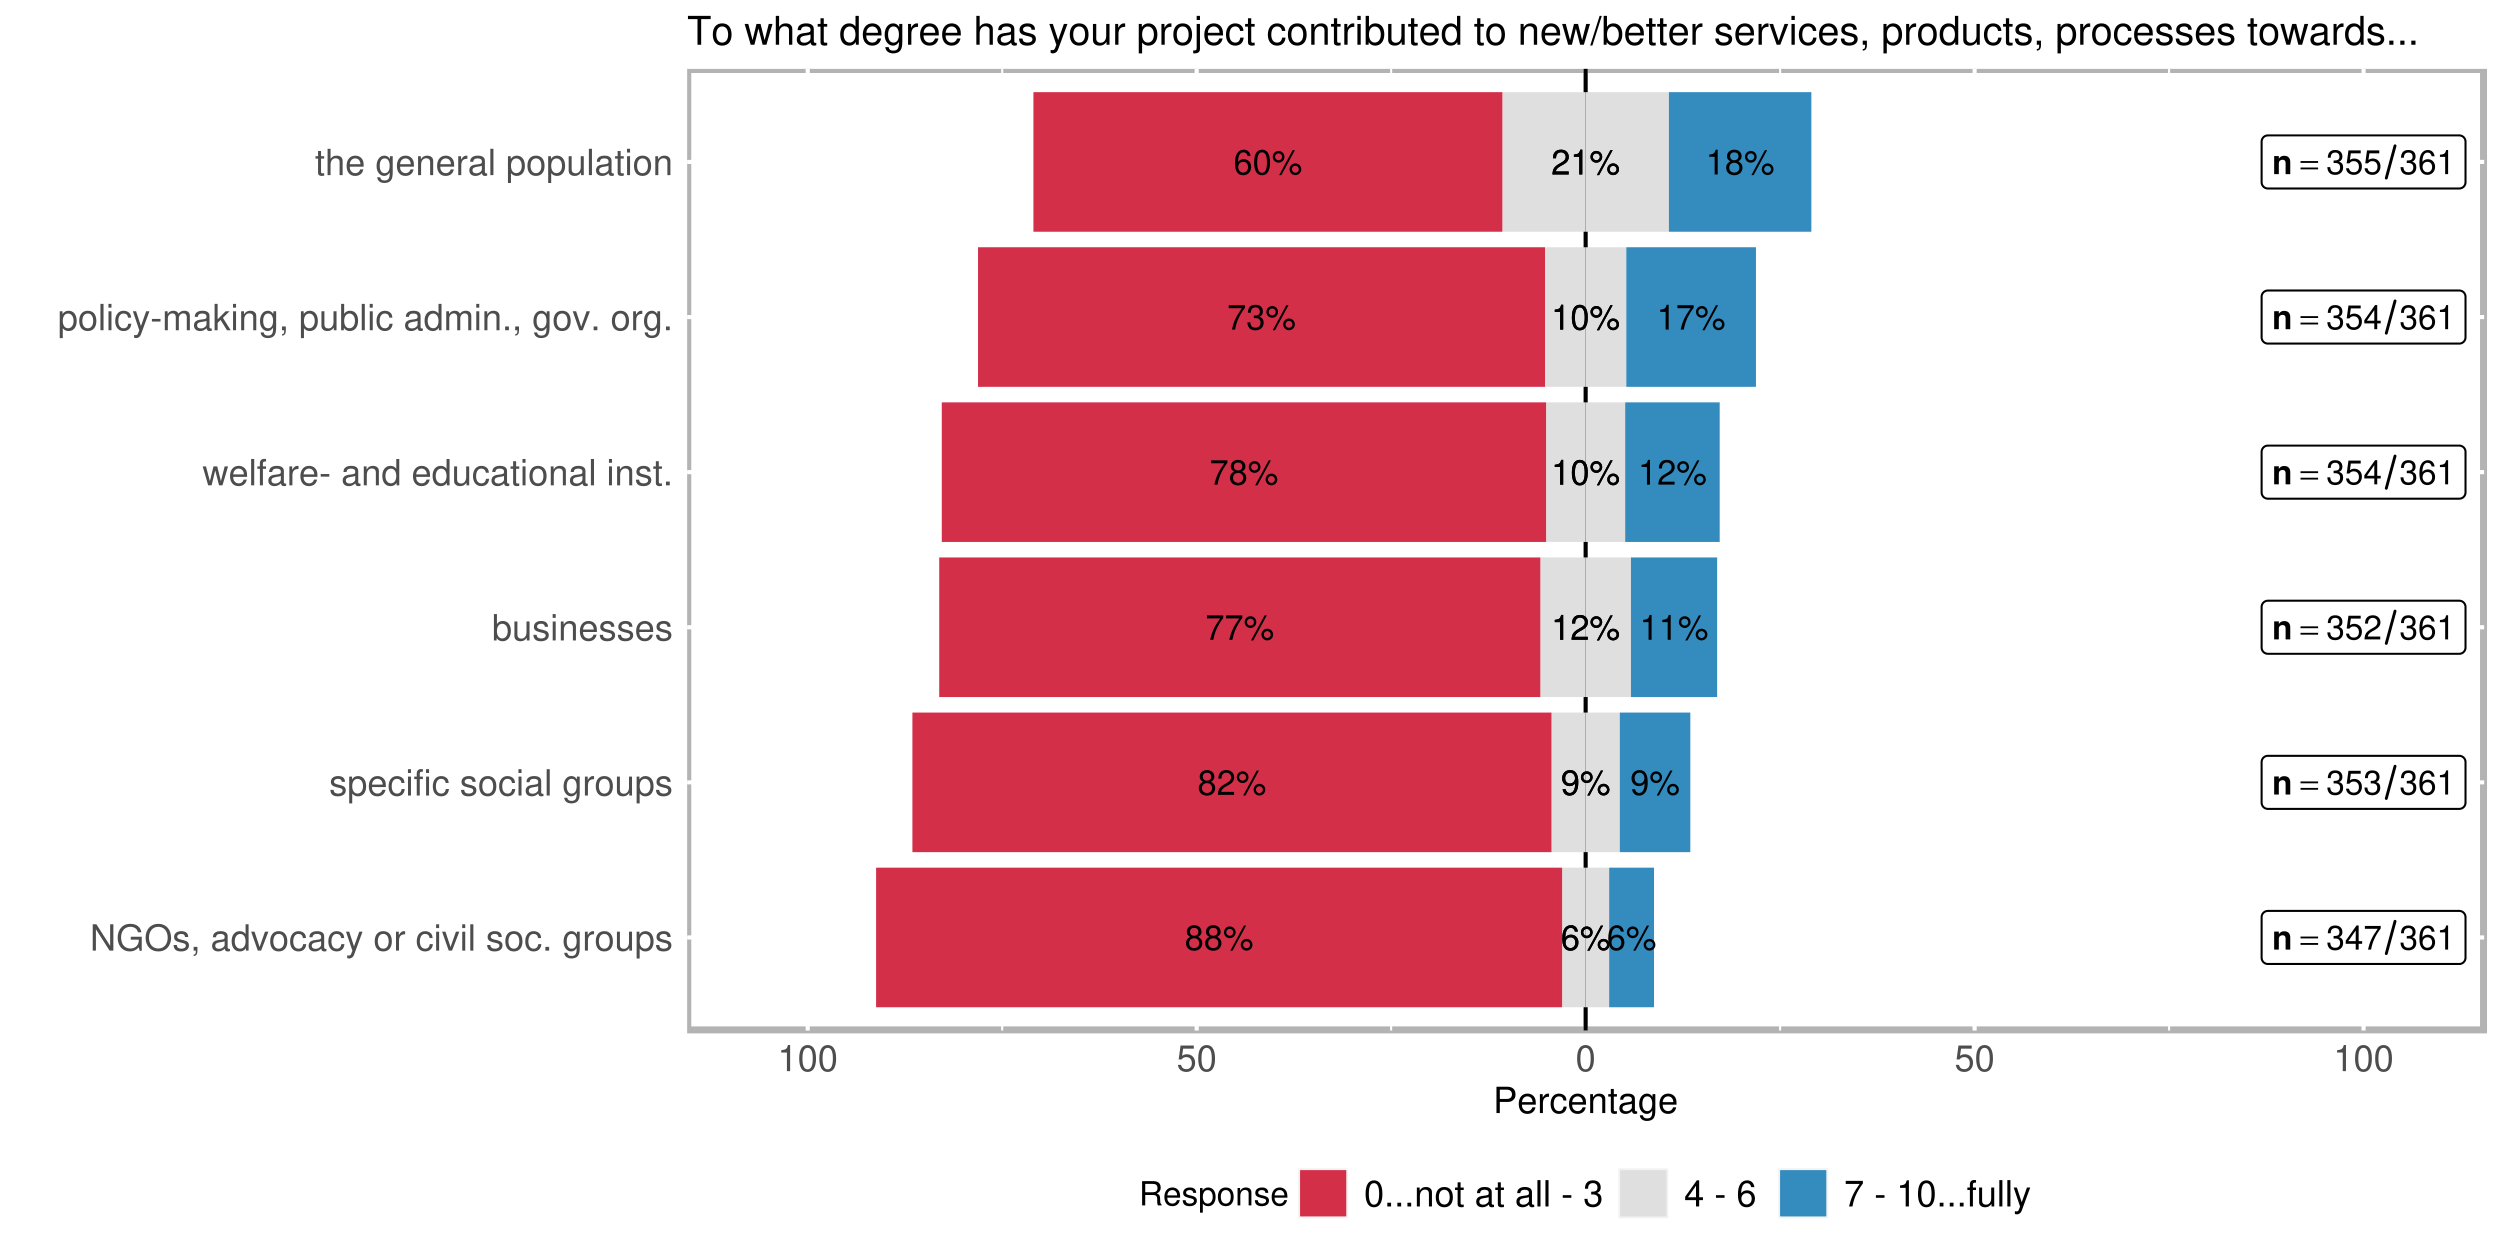 <?xml version="1.0" encoding="UTF-8"?>
<svg xmlns="http://www.w3.org/2000/svg" xmlns:xlink="http://www.w3.org/1999/xlink" width="864pt" height="432pt" viewBox="0 0 864 432" version="1.1">
<defs>
<g>
<symbol overflow="visible" id="glyph0-0">
<path style="stroke:none;" d=""/>
</symbol>
<symbol overflow="visible" id="glyph0-1">
<path style="stroke:none;" d="M 5.906 -6.359 C 5.719 -7.75 4.812 -8.578 3.531 -8.578 C 2.594 -8.578 1.766 -8.141 1.266 -7.359 C 0.734 -6.516 0.516 -5.469 0.516 -3.922 C 0.516 -2.469 0.719 -1.562 1.219 -0.797 C 1.672 -0.094 2.406 0.266 3.344 0.266 C 4.938 0.266 6.094 -0.922 6.094 -2.594 C 6.094 -4.188 5.016 -5.297 3.516 -5.297 C 2.688 -5.297 2.031 -4.984 1.578 -4.359 C 1.594 -6.484 2.25 -7.656 3.453 -7.656 C 4.188 -7.656 4.703 -7.188 4.875 -6.359 Z M 3.391 -4.375 C 4.391 -4.375 5.016 -3.656 5.016 -2.516 C 5.016 -1.438 4.312 -0.656 3.344 -0.656 C 2.375 -0.656 1.641 -1.469 1.641 -2.562 C 1.641 -3.641 2.344 -4.375 3.391 -4.375 Z M 3.391 -4.375 "/>
</symbol>
<symbol overflow="visible" id="glyph0-2">
<path style="stroke:none;" d="M 2.359 -8.141 C 1.25 -8.141 0.344 -7.219 0.344 -6.109 C 0.344 -4.984 1.25 -4.078 2.375 -4.078 C 3.484 -4.078 4.391 -4.984 4.391 -6.078 C 4.391 -7.234 3.5 -8.141 2.359 -8.141 Z M 2.359 -7.297 C 3.047 -7.297 3.578 -6.766 3.578 -6.094 C 3.578 -5.438 3.031 -4.906 2.375 -4.906 C 1.703 -4.906 1.156 -5.438 1.156 -6.109 C 1.156 -6.766 1.703 -7.297 2.359 -7.297 Z M 7.234 -8.422 L 2.547 0.234 L 3.328 0.234 L 8.016 -8.422 Z M 8.172 -3.828 C 7.047 -3.828 6.156 -2.922 6.156 -1.812 C 6.156 -0.672 7.047 0.219 8.188 0.219 C 9.281 0.219 10.203 -0.672 10.203 -1.781 C 10.203 -2.922 9.312 -3.828 8.172 -3.828 Z M 8.172 -3 C 8.844 -3 9.375 -2.453 9.375 -1.781 C 9.375 -1.141 8.828 -0.609 8.188 -0.609 C 7.5 -0.609 6.969 -1.141 6.969 -1.812 C 6.969 -2.453 7.5 -3 8.172 -3 Z M 8.172 -3 "/>
</symbol>
<symbol overflow="visible" id="glyph0-3">
<path style="stroke:none;" d="M 0.625 -1.953 C 0.828 -0.562 1.734 0.266 3.016 0.266 C 3.953 0.266 4.781 -0.172 5.281 -0.953 C 5.812 -1.797 6.047 -2.844 6.047 -4.391 C 6.047 -5.844 5.828 -6.75 5.328 -7.516 C 4.875 -8.219 4.125 -8.578 3.203 -8.578 C 1.609 -8.578 0.453 -7.391 0.453 -5.719 C 0.453 -4.141 1.516 -3.031 3.047 -3.031 C 3.828 -3.031 4.422 -3.312 4.969 -3.969 C 4.953 -1.828 4.281 -0.656 3.094 -0.656 C 2.344 -0.656 1.844 -1.125 1.672 -1.953 Z M 3.188 -7.672 C 4.172 -7.672 4.906 -6.859 4.906 -5.75 C 4.906 -4.688 4.188 -3.953 3.156 -3.953 C 2.156 -3.953 1.516 -4.672 1.516 -5.812 C 1.516 -6.891 2.219 -7.672 3.188 -7.672 Z M 3.188 -7.672 "/>
</symbol>
<symbol overflow="visible" id="glyph0-4">
<path style="stroke:none;" d="M 3.078 -6.109 L 3.078 0 L 4.125 0 L 4.125 -8.578 L 3.438 -8.578 C 3.062 -7.266 2.828 -7.094 1.219 -6.875 L 1.219 -6.109 Z M 3.078 -6.109 "/>
</symbol>
<symbol overflow="visible" id="glyph0-5">
<path style="stroke:none;" d="M 6.016 -1.031 L 1.578 -1.031 C 1.688 -1.75 2.062 -2.203 3.094 -2.828 L 4.281 -3.484 C 5.469 -4.141 6.062 -5.016 6.062 -6.078 C 6.062 -6.797 5.781 -7.453 5.281 -7.922 C 4.781 -8.375 4.172 -8.578 3.375 -8.578 C 2.297 -8.578 1.516 -8.203 1.047 -7.469 C 0.75 -7.016 0.625 -6.484 0.594 -5.609 L 1.641 -5.609 C 1.672 -6.203 1.75 -6.547 1.891 -6.828 C 2.156 -7.344 2.703 -7.672 3.344 -7.672 C 4.281 -7.672 5 -6.984 5 -6.062 C 5 -5.375 4.609 -4.781 3.859 -4.344 L 2.766 -3.703 C 1.016 -2.703 0.5 -1.891 0.406 -0.016 L 6.016 -0.016 Z M 6.016 -1.031 "/>
</symbol>
<symbol overflow="visible" id="glyph0-6">
<path style="stroke:none;" d="M 6.172 -8.422 L 0.547 -8.422 L 0.547 -7.391 L 5.094 -7.391 C 3.094 -4.531 2.266 -2.766 1.641 0 L 2.75 0 C 3.219 -2.703 4.281 -5.016 6.172 -7.547 Z M 6.172 -8.422 "/>
</symbol>
<symbol overflow="visible" id="glyph0-7">
<path style="stroke:none;" d="M 4.641 -4.531 C 5.516 -5.062 5.797 -5.484 5.797 -6.297 C 5.797 -7.641 4.766 -8.578 3.266 -8.578 C 1.781 -8.578 0.734 -7.641 0.734 -6.312 C 0.734 -5.484 1.016 -5.078 1.875 -4.531 C 0.922 -4.031 0.438 -3.344 0.438 -2.391 C 0.438 -0.812 1.594 0.266 3.266 0.266 C 4.922 0.266 6.094 -0.812 6.094 -2.391 C 6.094 -3.344 5.609 -4.031 4.641 -4.531 Z M 3.266 -7.656 C 4.156 -7.656 4.719 -7.125 4.719 -6.266 C 4.719 -5.469 4.141 -4.922 3.266 -4.922 C 2.375 -4.922 1.812 -5.469 1.812 -6.297 C 1.812 -7.125 2.375 -7.656 3.266 -7.656 Z M 3.266 -4.047 C 4.312 -4.047 5.016 -3.359 5.016 -2.359 C 5.016 -1.328 4.328 -0.656 3.234 -0.656 C 2.219 -0.656 1.516 -1.359 1.516 -2.344 C 1.516 -3.375 2.203 -4.047 3.266 -4.047 Z M 3.266 -4.047 "/>
</symbol>
<symbol overflow="visible" id="glyph0-8">
<path style="stroke:none;" d="M 2.625 -3.953 L 3.188 -3.953 C 4.328 -3.953 4.938 -3.422 4.938 -2.391 C 4.938 -1.312 4.281 -0.656 3.203 -0.656 C 2.047 -0.656 1.5 -1.234 1.422 -2.5 L 0.375 -2.5 C 0.422 -1.812 0.547 -1.359 0.75 -0.969 C 1.188 -0.141 2 0.266 3.156 0.266 C 4.891 0.266 6.016 -0.766 6.016 -2.406 C 6.016 -3.484 5.594 -4.078 4.578 -4.438 C 5.375 -4.766 5.766 -5.359 5.766 -6.219 C 5.766 -7.688 4.797 -8.578 3.188 -8.578 C 1.5 -8.578 0.594 -7.641 0.562 -5.812 L 1.609 -5.812 C 1.609 -6.344 1.656 -6.641 1.797 -6.906 C 2.031 -7.391 2.547 -7.672 3.203 -7.672 C 4.125 -7.672 4.688 -7.109 4.688 -6.188 C 4.688 -5.578 4.484 -5.219 4.016 -5.016 C 3.734 -4.891 3.344 -4.844 2.625 -4.828 Z M 2.625 -3.953 "/>
</symbol>
<symbol overflow="visible" id="glyph0-9">
<path style="stroke:none;" d="M 3.266 -8.578 C 2.484 -8.578 1.766 -8.234 1.328 -7.641 C 0.781 -6.891 0.516 -5.75 0.516 -4.156 C 0.516 -1.266 1.453 0.266 3.266 0.266 C 5.047 0.266 6.016 -1.266 6.016 -4.078 C 6.016 -5.75 5.766 -6.859 5.203 -7.641 C 4.766 -8.234 4.062 -8.578 3.266 -8.578 Z M 3.266 -7.656 C 4.391 -7.656 4.953 -6.5 4.953 -4.188 C 4.953 -1.734 4.406 -0.594 3.234 -0.594 C 2.141 -0.594 1.578 -1.781 1.578 -4.141 C 1.578 -6.5 2.141 -7.656 3.266 -7.656 Z M 3.266 -7.656 "/>
</symbol>
<symbol overflow="visible" id="glyph1-0">
<path style="stroke:none;" d=""/>
</symbol>
<symbol overflow="visible" id="glyph1-1">
<path style="stroke:none;" d="M 0.734 -6.234 L 0.734 0 L 2.344 0 L 2.344 -3.734 C 2.344 -4.484 2.859 -4.969 3.656 -4.969 C 4.344 -4.969 4.688 -4.578 4.688 -3.844 L 4.688 0 L 6.297 0 L 6.297 -4.188 C 6.297 -5.562 5.547 -6.344 4.219 -6.344 C 3.375 -6.344 2.812 -6.031 2.344 -5.328 L 2.344 -6.234 Z M 0.734 -6.234 "/>
</symbol>
<symbol overflow="visible" id="glyph2-0">
<path style="stroke:none;" d=""/>
</symbol>
<symbol overflow="visible" id="glyph2-1">
<path style="stroke:none;" d="M 6.203 -4.516 L 6.203 -3.875 L 0.125 -3.875 L 0.125 -4.516 Z M 6.203 -2.281 L 6.203 -1.641 L 0.125 -1.641 L 0.125 -2.281 Z M 6.203 -2.281 "/>
</symbol>
<symbol overflow="visible" id="glyph3-0">
<path style="stroke:none;" d=""/>
</symbol>
<symbol overflow="visible" id="glyph3-1">
<path style="stroke:none;" d="M 2.547 -3.844 L 3.109 -3.844 C 4.219 -3.844 4.797 -3.328 4.797 -2.328 C 4.797 -1.266 4.172 -0.641 3.125 -0.641 C 2 -0.641 1.453 -1.203 1.391 -2.422 L 0.375 -2.422 C 0.422 -1.75 0.531 -1.312 0.734 -0.953 C 1.156 -0.141 1.953 0.266 3.078 0.266 C 4.75 0.266 5.844 -0.75 5.844 -2.328 C 5.844 -3.391 5.438 -3.969 4.453 -4.312 C 5.219 -4.625 5.594 -5.203 5.594 -6.047 C 5.594 -7.484 4.672 -8.344 3.109 -8.344 C 1.453 -8.344 0.578 -7.422 0.547 -5.656 L 1.562 -5.656 C 1.578 -6.172 1.609 -6.453 1.75 -6.703 C 1.969 -7.188 2.484 -7.453 3.125 -7.453 C 4.016 -7.453 4.562 -6.922 4.562 -6.016 C 4.562 -5.422 4.359 -5.062 3.906 -4.875 C 3.625 -4.75 3.25 -4.719 2.547 -4.703 Z M 2.547 -3.844 "/>
</symbol>
<symbol overflow="visible" id="glyph3-2">
<path style="stroke:none;" d="M 5.5 -8.188 L 1.266 -8.188 L 0.656 -3.734 L 1.594 -3.734 C 2.062 -4.297 2.453 -4.484 3.109 -4.484 C 4.203 -4.484 4.891 -3.734 4.891 -2.531 C 4.891 -1.344 4.203 -0.641 3.094 -0.641 C 2.203 -0.641 1.656 -1.078 1.422 -2.016 L 0.406 -2.016 C 0.547 -1.344 0.656 -1.016 0.906 -0.719 C 1.359 -0.094 2.188 0.266 3.125 0.266 C 4.766 0.266 5.922 -0.938 5.922 -2.672 C 5.922 -4.281 4.844 -5.391 3.281 -5.391 C 2.703 -5.391 2.234 -5.25 1.766 -4.891 L 2.094 -7.188 L 5.5 -7.188 Z M 5.5 -8.188 "/>
</symbol>
<symbol overflow="visible" id="glyph3-3">
<path style="stroke:none;" d="M 5.75 -6.172 C 5.547 -7.547 4.672 -8.344 3.422 -8.344 C 2.531 -8.344 1.719 -7.906 1.234 -7.156 C 0.719 -6.344 0.5 -5.328 0.5 -3.812 C 0.5 -2.406 0.688 -1.516 1.188 -0.781 C 1.625 -0.094 2.344 0.266 3.25 0.266 C 4.797 0.266 5.922 -0.906 5.922 -2.531 C 5.922 -4.062 4.891 -5.156 3.422 -5.156 C 2.609 -5.156 1.969 -4.844 1.531 -4.234 C 1.547 -6.297 2.188 -7.453 3.359 -7.453 C 4.078 -7.453 4.578 -6.984 4.734 -6.172 Z M 3.297 -4.25 C 4.266 -4.25 4.891 -3.562 4.891 -2.453 C 4.891 -1.391 4.188 -0.641 3.25 -0.641 C 2.312 -0.641 1.594 -1.438 1.594 -2.5 C 1.594 -3.531 2.281 -4.25 3.297 -4.25 Z M 3.297 -4.25 "/>
</symbol>
<symbol overflow="visible" id="glyph3-4">
<path style="stroke:none;" d="M 2.984 -5.953 L 2.984 0 L 4 0 L 4 -8.344 L 3.344 -8.344 C 2.984 -7.062 2.75 -6.891 1.172 -6.688 L 1.172 -5.953 Z M 2.984 -5.953 "/>
</symbol>
<symbol overflow="visible" id="glyph3-5">
<path style="stroke:none;" d="M 3.781 -2.016 L 3.781 0 L 4.797 0 L 4.797 -2.016 L 6 -2.016 L 6 -2.938 L 4.797 -2.938 L 4.797 -8.344 L 4.047 -8.344 L 0.328 -3.094 L 0.328 -2.016 Z M 3.781 -2.938 L 1.219 -2.938 L 3.781 -6.609 Z M 3.781 -2.938 "/>
</symbol>
<symbol overflow="visible" id="glyph3-6">
<path style="stroke:none;" d="M 5.844 -1 L 1.531 -1 C 1.641 -1.703 2.016 -2.141 3.016 -2.75 L 4.172 -3.391 C 5.312 -4.031 5.906 -4.891 5.906 -5.906 C 5.906 -6.609 5.625 -7.25 5.141 -7.703 C 4.656 -8.141 4.047 -8.344 3.281 -8.344 C 2.234 -8.344 1.469 -7.984 1.016 -7.266 C 0.734 -6.828 0.594 -6.297 0.578 -5.469 L 1.594 -5.469 C 1.625 -6.031 1.703 -6.359 1.844 -6.641 C 2.094 -7.141 2.625 -7.453 3.25 -7.453 C 4.172 -7.453 4.859 -6.797 4.859 -5.891 C 4.859 -5.219 4.484 -4.641 3.75 -4.219 L 2.688 -3.609 C 0.984 -2.625 0.484 -1.844 0.391 -0.016 L 5.844 -0.016 Z M 5.844 -1 "/>
</symbol>
<symbol overflow="visible" id="glyph3-7">
<path style="stroke:none;" d="M 6 -8.188 L 0.531 -8.188 L 0.531 -7.188 L 4.953 -7.188 C 3 -4.406 2.203 -2.688 1.594 0 L 2.672 0 C 3.125 -2.625 4.156 -4.875 6 -7.328 Z M 6 -8.188 "/>
</symbol>
<symbol overflow="visible" id="glyph4-0">
<path style="stroke:none;" d=""/>
</symbol>
<symbol overflow="visible" id="glyph4-1">
<path style="stroke:none;" d="M 3.172 -6.547 L 2.094 -6.547 L 2.094 -8.344 L 1.062 -8.344 L 1.062 -6.547 L 0.172 -6.547 L 0.172 -5.703 L 1.062 -5.703 L 1.062 -0.75 C 1.062 -0.078 1.516 0.281 2.328 0.281 C 2.594 0.281 2.828 0.266 3.172 0.203 L 3.172 -0.672 C 3.031 -0.641 2.891 -0.625 2.672 -0.625 C 2.219 -0.625 2.094 -0.75 2.094 -1.219 L 2.094 -5.703 L 3.172 -5.703 Z M 3.172 -6.547 "/>
</symbol>
<symbol overflow="visible" id="glyph4-2">
<path style="stroke:none;" d="M 0.875 -9.109 L 0.875 0 L 1.906 0 L 1.906 -3.609 C 1.906 -4.953 2.609 -5.828 3.688 -5.828 C 4.031 -5.828 4.359 -5.719 4.609 -5.531 C 4.906 -5.312 5.031 -5 5.031 -4.531 L 5.031 0 L 6.078 0 L 6.078 -4.953 C 6.078 -6.047 5.281 -6.734 4.016 -6.734 C 3.094 -6.734 2.531 -6.453 1.906 -5.656 L 1.906 -9.109 Z M 0.875 -9.109 "/>
</symbol>
<symbol overflow="visible" id="glyph4-3">
<path style="stroke:none;" d="M 6.406 -2.922 C 6.406 -3.922 6.344 -4.531 6.156 -5.016 C 5.719 -6.094 4.719 -6.734 3.5 -6.734 C 1.672 -6.734 0.5 -5.344 0.5 -3.188 C 0.5 -1.031 1.625 0.281 3.469 0.281 C 4.969 0.281 6.016 -0.562 6.281 -1.984 L 5.219 -1.984 C 4.938 -1.125 4.344 -0.672 3.516 -0.672 C 2.844 -0.672 2.281 -0.969 1.938 -1.531 C 1.688 -1.906 1.594 -2.281 1.594 -2.922 Z M 1.609 -3.781 C 1.703 -4.984 2.438 -5.781 3.484 -5.781 C 4.547 -5.781 5.281 -4.953 5.281 -3.781 Z M 1.609 -3.781 "/>
</symbol>
<symbol overflow="visible" id="glyph4-4">
<path style="stroke:none;" d=""/>
</symbol>
<symbol overflow="visible" id="glyph4-5">
<path style="stroke:none;" d="M 5.047 -6.547 L 5.047 -5.594 C 4.531 -6.391 3.953 -6.734 3.125 -6.734 C 1.531 -6.734 0.438 -5.266 0.438 -3.156 C 0.438 -2.062 0.703 -1.266 1.266 -0.594 C 1.75 -0.031 2.375 0.281 3.047 0.281 C 3.844 0.281 4.406 -0.062 4.953 -0.891 L 4.953 -0.547 C 4.953 1.203 4.469 1.844 3.156 1.844 C 2.281 1.844 1.812 1.5 1.719 0.75 L 0.656 0.75 C 0.75 1.969 1.719 2.719 3.141 2.719 C 4.094 2.719 4.906 2.406 5.328 1.891 C 5.828 1.281 6.016 0.469 6.016 -1.078 L 6.016 -6.547 Z M 3.219 -5.781 C 4.328 -5.781 4.953 -4.844 4.953 -3.188 C 4.953 -1.594 4.312 -0.672 3.219 -0.672 C 2.156 -0.672 1.531 -1.609 1.531 -3.219 C 1.531 -4.828 2.156 -5.781 3.219 -5.781 Z M 3.219 -5.781 "/>
</symbol>
<symbol overflow="visible" id="glyph4-6">
<path style="stroke:none;" d="M 0.875 -6.547 L 0.875 0 L 1.922 0 L 1.922 -3.609 C 1.922 -4.953 2.625 -5.828 3.703 -5.828 C 4.531 -5.828 5.047 -5.328 5.047 -4.531 L 5.047 0 L 6.094 0 L 6.094 -4.953 C 6.094 -6.031 5.281 -6.734 4.016 -6.734 C 3.031 -6.734 2.406 -6.359 1.844 -5.453 L 1.844 -6.547 Z M 0.875 -6.547 "/>
</symbol>
<symbol overflow="visible" id="glyph4-7">
<path style="stroke:none;" d="M 0.859 -6.547 L 0.859 0 L 1.906 0 L 1.906 -3.406 C 1.922 -4.969 2.578 -5.672 4.016 -5.641 L 4.016 -6.703 C 3.844 -6.719 3.734 -6.734 3.609 -6.734 C 2.938 -6.734 2.422 -6.344 1.828 -5.359 L 1.828 -6.547 Z M 0.859 -6.547 "/>
</symbol>
<symbol overflow="visible" id="glyph4-8">
<path style="stroke:none;" d="M 6.688 -0.609 C 6.578 -0.594 6.531 -0.594 6.469 -0.594 C 6.094 -0.594 5.906 -0.781 5.906 -1.094 L 5.906 -4.953 C 5.906 -6.109 5.047 -6.734 3.438 -6.734 C 2.469 -6.734 1.719 -6.469 1.266 -5.969 C 0.969 -5.641 0.844 -5.266 0.812 -4.609 L 1.859 -4.609 C 1.953 -5.406 2.422 -5.781 3.406 -5.781 C 4.344 -5.781 4.859 -5.422 4.859 -4.797 L 4.859 -4.531 C 4.844 -4.078 4.625 -3.906 3.781 -3.797 C 2.297 -3.609 2.078 -3.562 1.672 -3.406 C 0.906 -3.078 0.531 -2.5 0.531 -1.656 C 0.531 -0.469 1.344 0.281 2.672 0.281 C 3.5 0.281 4.156 0 4.906 -0.672 C 4.969 0 5.297 0.281 5.969 0.281 C 6.203 0.281 6.344 0.266 6.688 0.172 Z M 4.859 -2.062 C 4.859 -1.719 4.766 -1.5 4.453 -1.219 C 4.031 -0.828 3.516 -0.625 2.906 -0.625 C 2.094 -0.625 1.609 -1.016 1.609 -1.672 C 1.609 -2.359 2.062 -2.719 3.188 -2.875 C 4.297 -3.031 4.516 -3.078 4.859 -3.234 Z M 4.859 -2.062 "/>
</symbol>
<symbol overflow="visible" id="glyph4-9">
<path style="stroke:none;" d="M 1.906 -9.109 L 0.844 -9.109 L 0.844 0 L 1.906 0 Z M 1.906 -9.109 "/>
</symbol>
<symbol overflow="visible" id="glyph4-10">
<path style="stroke:none;" d="M 0.672 2.719 L 1.719 2.719 L 1.719 -0.688 C 2.281 -0.016 2.891 0.281 3.734 0.281 C 5.438 0.281 6.531 -1.078 6.531 -3.156 C 6.531 -5.359 5.469 -6.734 3.719 -6.734 C 2.844 -6.734 2.125 -6.344 1.641 -5.562 L 1.641 -6.547 L 0.672 -6.547 Z M 3.547 -5.766 C 4.703 -5.766 5.453 -4.75 5.453 -3.188 C 5.453 -1.703 4.688 -0.688 3.547 -0.688 C 2.438 -0.688 1.719 -1.688 1.719 -3.219 C 1.719 -4.766 2.438 -5.766 3.547 -5.766 Z M 3.547 -5.766 "/>
</symbol>
<symbol overflow="visible" id="glyph4-11">
<path style="stroke:none;" d="M 3.406 -6.734 C 1.547 -6.734 0.453 -5.422 0.453 -3.219 C 0.453 -1.016 1.547 0.281 3.406 0.281 C 5.266 0.281 6.375 -1.031 6.375 -3.172 C 6.375 -5.453 5.297 -6.734 3.406 -6.734 Z M 3.406 -5.781 C 4.594 -5.781 5.281 -4.812 5.281 -3.188 C 5.281 -1.641 4.562 -0.672 3.406 -0.672 C 2.25 -0.672 1.531 -1.641 1.531 -3.219 C 1.531 -4.812 2.25 -5.781 3.406 -5.781 Z M 3.406 -5.781 "/>
</symbol>
<symbol overflow="visible" id="glyph4-12">
<path style="stroke:none;" d="M 6.031 0 L 6.031 -6.547 L 4.984 -6.547 L 4.984 -2.844 C 4.984 -1.5 4.281 -0.625 3.203 -0.625 C 2.375 -0.625 1.844 -1.125 1.844 -1.906 L 1.844 -6.547 L 0.812 -6.547 L 0.812 -1.5 C 0.812 -0.406 1.625 0.281 2.906 0.281 C 3.859 0.281 4.469 -0.047 5.094 -0.906 L 5.094 0 Z M 6.031 0 "/>
</symbol>
<symbol overflow="visible" id="glyph4-13">
<path style="stroke:none;" d="M 1.875 -6.547 L 0.844 -6.547 L 0.844 0 L 1.875 0 Z M 1.875 -9.109 L 0.828 -9.109 L 0.828 -7.797 L 1.875 -7.797 Z M 1.875 -9.109 "/>
</symbol>
<symbol overflow="visible" id="glyph4-14">
<path style="stroke:none;" d="M 0.672 -9.109 L 0.672 0 L 1.609 0 L 1.609 -0.844 C 2.109 -0.078 2.781 0.281 3.688 0.281 C 5.406 0.281 6.531 -1.125 6.531 -3.297 C 6.531 -5.422 5.469 -6.734 3.734 -6.734 C 2.844 -6.734 2.203 -6.406 1.719 -5.656 L 1.719 -9.109 Z M 3.531 -5.766 C 4.703 -5.766 5.453 -4.75 5.453 -3.188 C 5.453 -1.703 4.672 -0.688 3.531 -0.688 C 2.422 -0.688 1.719 -1.688 1.719 -3.219 C 1.719 -4.766 2.422 -5.766 3.531 -5.766 Z M 3.531 -5.766 "/>
</symbol>
<symbol overflow="visible" id="glyph4-15">
<path style="stroke:none;" d="M 5.469 -4.719 C 5.469 -6.016 4.609 -6.734 3.094 -6.734 C 1.578 -6.734 0.594 -5.953 0.594 -4.734 C 0.594 -3.719 1.109 -3.219 2.656 -2.844 L 3.641 -2.609 C 4.359 -2.438 4.656 -2.172 4.656 -1.719 C 4.656 -1.094 4.031 -0.672 3.125 -0.672 C 2.562 -0.672 2.094 -0.844 1.828 -1.109 C 1.656 -1.297 1.594 -1.484 1.531 -1.953 L 0.422 -1.953 C 0.469 -0.438 1.328 0.281 3.031 0.281 C 4.688 0.281 5.734 -0.531 5.734 -1.781 C 5.734 -2.766 5.188 -3.297 3.891 -3.609 L 2.891 -3.844 C 2.031 -4.047 1.672 -4.328 1.672 -4.781 C 1.672 -5.406 2.219 -5.781 3.062 -5.781 C 3.906 -5.781 4.344 -5.406 4.375 -4.719 Z M 5.469 -4.719 "/>
</symbol>
<symbol overflow="visible" id="glyph4-16">
<path style="stroke:none;" d="M 5.891 -4.344 C 5.844 -4.984 5.703 -5.406 5.453 -5.766 C 5 -6.375 4.219 -6.734 3.297 -6.734 C 1.531 -6.734 0.391 -5.344 0.391 -3.156 C 0.391 -1.047 1.516 0.281 3.281 0.281 C 4.844 0.281 5.844 -0.656 5.969 -2.25 L 4.906 -2.25 C 4.734 -1.203 4.203 -0.672 3.312 -0.672 C 2.156 -0.672 1.469 -1.609 1.469 -3.156 C 1.469 -4.797 2.156 -5.781 3.281 -5.781 C 4.156 -5.781 4.719 -5.266 4.844 -4.344 Z M 5.891 -4.344 "/>
</symbol>
<symbol overflow="visible" id="glyph4-17">
<path style="stroke:none;" d="M 3.219 -6.547 L 2.141 -6.547 L 2.141 -7.578 C 2.141 -8.016 2.375 -8.234 2.859 -8.234 C 2.953 -8.234 2.984 -8.234 3.219 -8.219 L 3.219 -9.094 C 2.984 -9.141 2.844 -9.156 2.641 -9.156 C 1.672 -9.156 1.094 -8.594 1.094 -7.656 L 1.094 -6.547 L 0.219 -6.547 L 0.219 -5.703 L 1.094 -5.703 L 1.094 0 L 2.141 0 L 2.141 -5.703 L 3.219 -5.703 Z M 3.219 -6.547 "/>
</symbol>
<symbol overflow="visible" id="glyph4-18">
<path style="stroke:none;" d="M 6.922 0 L 8.844 -6.547 L 7.672 -6.547 L 6.375 -1.453 L 5.094 -6.547 L 3.812 -6.547 L 2.562 -1.453 L 1.219 -6.547 L 0.078 -6.547 L 1.969 0 L 3.156 0 L 4.406 -5.141 L 5.734 0 Z M 6.922 0 "/>
</symbol>
<symbol overflow="visible" id="glyph4-19">
<path style="stroke:none;" d="M 3.547 -3.906 L 0.578 -3.906 L 0.578 -3 L 3.547 -3 Z M 3.547 -3.906 "/>
</symbol>
<symbol overflow="visible" id="glyph4-20">
<path style="stroke:none;" d="M 6.188 -9.109 L 5.156 -9.109 L 5.156 -5.719 C 4.719 -6.391 4.016 -6.734 3.141 -6.734 C 1.438 -6.734 0.328 -5.375 0.328 -3.281 C 0.328 -1.078 1.406 0.281 3.172 0.281 C 4.078 0.281 4.703 -0.047 5.266 -0.859 L 5.266 0 L 6.188 0 Z M 3.312 -5.766 C 4.438 -5.766 5.156 -4.781 5.156 -3.203 C 5.156 -1.688 4.422 -0.688 3.328 -0.688 C 2.172 -0.688 1.406 -1.703 1.406 -3.219 C 1.406 -4.75 2.172 -5.766 3.312 -5.766 Z M 3.312 -5.766 "/>
</symbol>
<symbol overflow="visible" id="glyph4-21">
<path style="stroke:none;" d="M 2.391 -1.297 L 1.094 -1.297 L 1.094 0 L 2.391 0 Z M 2.391 -1.297 "/>
</symbol>
<symbol overflow="visible" id="glyph4-22">
<path style="stroke:none;" d="M 8.078 -9.109 L 6.969 -9.109 L 6.969 -1.656 L 2.219 -9.109 L 0.953 -9.109 L 0.953 0 L 2.047 0 L 2.047 -7.391 L 6.766 0 L 8.078 0 Z M 8.078 -9.109 "/>
</symbol>
<symbol overflow="visible" id="glyph4-23">
<path style="stroke:none;" d="M 8.859 -4.812 L 5.062 -4.812 L 5.062 -3.781 L 7.844 -3.781 L 7.844 -3.531 C 7.844 -1.906 6.641 -0.734 4.969 -0.734 C 4.047 -0.734 3.219 -1.078 2.672 -1.656 C 2.078 -2.312 1.719 -3.406 1.719 -4.531 C 1.719 -6.766 2.984 -8.234 4.906 -8.234 C 6.297 -8.234 7.297 -7.531 7.547 -6.344 L 8.734 -6.344 C 8.406 -8.203 7.016 -9.266 4.922 -9.266 C 3.812 -9.266 2.906 -8.969 2.203 -8.391 C 1.141 -7.516 0.547 -6.094 0.547 -4.469 C 0.547 -1.656 2.266 0.281 4.719 0.281 C 5.969 0.281 6.938 -0.172 7.844 -1.156 L 8.125 0.047 L 8.859 0.047 Z M 8.859 -4.812 "/>
</symbol>
<symbol overflow="visible" id="glyph4-24">
<path style="stroke:none;" d="M 4.859 -9.266 C 2.25 -9.266 0.469 -7.344 0.469 -4.484 C 0.469 -1.625 2.234 0.281 4.875 0.281 C 5.984 0.281 6.969 -0.047 7.703 -0.672 C 8.688 -1.516 9.281 -2.922 9.281 -4.406 C 9.281 -7.344 7.531 -9.266 4.859 -9.266 Z M 4.859 -8.234 C 6.844 -8.234 8.109 -6.75 8.109 -4.438 C 8.109 -2.234 6.797 -0.734 4.875 -0.734 C 2.922 -0.734 1.641 -2.234 1.641 -4.484 C 1.641 -6.734 2.922 -8.234 4.859 -8.234 Z M 4.859 -8.234 "/>
</symbol>
<symbol overflow="visible" id="glyph4-25">
<path style="stroke:none;" d="M 1.094 -1.297 L 1.094 0 L 1.844 0 L 1.844 0.219 C 1.844 1.094 1.672 1.344 1.094 1.359 L 1.094 1.844 C 1.906 1.859 2.406 1.266 2.406 0.203 L 2.406 -1.297 Z M 1.094 -1.297 "/>
</symbol>
<symbol overflow="visible" id="glyph4-26">
<path style="stroke:none;" d="M 3.562 0 L 6.078 -6.547 L 4.906 -6.547 L 3.047 -1.234 L 1.297 -6.547 L 0.125 -6.547 L 2.422 0 Z M 3.562 0 "/>
</symbol>
<symbol overflow="visible" id="glyph4-27">
<path style="stroke:none;" d="M 4.844 -6.547 L 3.031 -1.453 L 1.359 -6.547 L 0.25 -6.547 L 2.469 0.031 L 2.062 1.062 C 1.891 1.531 1.656 1.703 1.219 1.703 C 1.047 1.703 0.906 1.672 0.672 1.625 L 0.672 2.562 C 0.891 2.672 1.094 2.719 1.375 2.719 C 1.719 2.719 2.078 2.609 2.344 2.406 C 2.672 2.172 2.859 1.906 3.062 1.375 L 5.969 -6.547 Z M 4.844 -6.547 "/>
</symbol>
<symbol overflow="visible" id="glyph4-28">
<path style="stroke:none;" d="M 0.875 -6.547 L 0.875 0 L 1.922 0 L 1.922 -4.109 C 1.922 -5.062 2.609 -5.828 3.469 -5.828 C 4.234 -5.828 4.672 -5.344 4.672 -4.516 L 4.672 0 L 5.719 0 L 5.719 -4.109 C 5.719 -5.062 6.406 -5.828 7.266 -5.828 C 8.031 -5.828 8.469 -5.344 8.469 -4.516 L 8.469 0 L 9.531 0 L 9.531 -4.906 C 9.531 -6.094 8.844 -6.734 7.625 -6.734 C 6.75 -6.734 6.219 -6.469 5.609 -5.734 C 5.219 -6.438 4.703 -6.734 3.844 -6.734 C 2.969 -6.734 2.391 -6.406 1.844 -5.625 L 1.844 -6.547 Z M 0.875 -6.547 "/>
</symbol>
<symbol overflow="visible" id="glyph4-29">
<path style="stroke:none;" d="M 1.766 -9.109 L 0.719 -9.109 L 0.719 0 L 1.766 0 L 1.766 -2.547 L 2.781 -3.547 L 4.984 0 L 6.281 0 L 3.594 -4.281 L 5.875 -6.547 L 4.531 -6.547 L 1.766 -3.781 Z M 1.766 -9.109 "/>
</symbol>
<symbol overflow="visible" id="glyph4-30">
<path style="stroke:none;" d="M 3.234 -6.438 L 3.234 0 L 4.344 0 L 4.344 -9.031 L 3.609 -9.031 C 3.219 -7.656 2.969 -7.469 1.281 -7.234 L 1.281 -6.438 Z M 3.234 -6.438 "/>
</symbol>
<symbol overflow="visible" id="glyph4-31">
<path style="stroke:none;" d="M 3.438 -9.031 C 2.609 -9.031 1.859 -8.656 1.406 -8.047 C 0.828 -7.25 0.531 -6.047 0.531 -4.375 C 0.531 -1.328 1.531 0.281 3.438 0.281 C 5.312 0.281 6.344 -1.328 6.344 -4.297 C 6.344 -6.047 6.062 -7.219 5.469 -8.047 C 5.016 -8.672 4.281 -9.031 3.438 -9.031 Z M 3.438 -8.062 C 4.625 -8.062 5.219 -6.844 5.219 -4.406 C 5.219 -1.828 4.641 -0.625 3.406 -0.625 C 2.25 -0.625 1.656 -1.875 1.656 -4.359 C 1.656 -6.844 2.25 -8.062 3.438 -8.062 Z M 3.438 -8.062 "/>
</symbol>
<symbol overflow="visible" id="glyph4-32">
<path style="stroke:none;" d="M 5.953 -8.859 L 1.375 -8.859 L 0.719 -4.031 L 1.719 -4.031 C 2.234 -4.656 2.656 -4.859 3.359 -4.859 C 4.547 -4.859 5.281 -4.047 5.281 -2.734 C 5.281 -1.469 4.547 -0.688 3.344 -0.688 C 2.391 -0.688 1.797 -1.172 1.531 -2.172 L 0.438 -2.172 C 0.594 -1.453 0.719 -1.094 0.969 -0.781 C 1.469 -0.094 2.375 0.281 3.375 0.281 C 5.156 0.281 6.406 -1.016 6.406 -2.891 C 6.406 -4.641 5.25 -5.844 3.547 -5.844 C 2.922 -5.844 2.422 -5.672 1.906 -5.297 L 2.266 -7.781 L 5.953 -7.781 Z M 5.953 -8.859 "/>
</symbol>
<symbol overflow="visible" id="glyph4-33">
<path style="stroke:none;" d="M 2.297 -3.859 L 5.156 -3.859 C 5.875 -3.859 6.438 -4.078 6.922 -4.516 C 7.469 -5.016 7.719 -5.594 7.719 -6.438 C 7.719 -8.156 6.703 -9.109 4.906 -9.109 L 1.141 -9.109 L 1.141 0 L 2.297 0 Z M 2.297 -4.891 L 2.297 -8.094 L 4.719 -8.094 C 5.844 -8.094 6.5 -7.484 6.5 -6.484 C 6.5 -5.484 5.844 -4.891 4.719 -4.891 Z M 2.297 -4.891 "/>
</symbol>
<symbol overflow="visible" id="glyph4-34">
<path style="stroke:none;" d="M 2.766 -4.156 L 3.359 -4.156 C 4.562 -4.156 5.203 -3.594 5.203 -2.516 C 5.203 -1.375 4.516 -0.688 3.375 -0.688 C 2.156 -0.688 1.578 -1.297 1.5 -2.625 L 0.406 -2.625 C 0.453 -1.906 0.578 -1.422 0.781 -1.031 C 1.25 -0.156 2.109 0.281 3.328 0.281 C 5.156 0.281 6.328 -0.812 6.328 -2.531 C 6.328 -3.672 5.891 -4.297 4.828 -4.672 C 5.656 -5.016 6.062 -5.641 6.062 -6.547 C 6.062 -8.094 5.047 -9.031 3.359 -9.031 C 1.578 -9.031 0.625 -8.031 0.594 -6.125 L 1.688 -6.125 C 1.703 -6.672 1.75 -6.984 1.891 -7.266 C 2.141 -7.781 2.688 -8.078 3.375 -8.078 C 4.344 -8.078 4.938 -7.484 4.938 -6.516 C 4.938 -5.875 4.719 -5.484 4.219 -5.281 C 3.922 -5.156 3.531 -5.094 2.766 -5.094 Z M 2.766 -4.156 "/>
</symbol>
<symbol overflow="visible" id="glyph4-35">
<path style="stroke:none;" d="M 4.094 -2.188 L 4.094 0 L 5.188 0 L 5.188 -2.188 L 6.5 -2.188 L 6.5 -3.172 L 5.188 -3.172 L 5.188 -9.031 L 4.375 -9.031 L 0.344 -3.344 L 0.344 -2.188 Z M 4.094 -3.172 L 1.312 -3.172 L 4.094 -7.156 Z M 4.094 -3.172 "/>
</symbol>
<symbol overflow="visible" id="glyph4-36">
<path style="stroke:none;" d="M 6.219 -6.688 C 6.016 -8.156 5.062 -9.031 3.719 -9.031 C 2.734 -9.031 1.859 -8.562 1.344 -7.75 C 0.781 -6.859 0.531 -5.766 0.531 -4.125 C 0.531 -2.594 0.75 -1.641 1.281 -0.844 C 1.766 -0.094 2.531 0.281 3.516 0.281 C 5.203 0.281 6.406 -0.969 6.406 -2.734 C 6.406 -4.406 5.281 -5.578 3.703 -5.578 C 2.828 -5.578 2.141 -5.25 1.656 -4.594 C 1.672 -6.828 2.375 -8.062 3.641 -8.062 C 4.406 -8.062 4.953 -7.562 5.125 -6.688 Z M 3.562 -4.594 C 4.625 -4.594 5.281 -3.844 5.281 -2.656 C 5.281 -1.516 4.531 -0.688 3.531 -0.688 C 2.5 -0.688 1.719 -1.547 1.719 -2.703 C 1.719 -3.828 2.469 -4.594 3.562 -4.594 Z M 3.562 -4.594 "/>
</symbol>
<symbol overflow="visible" id="glyph4-37">
<path style="stroke:none;" d="M 6.5 -8.859 L 0.578 -8.859 L 0.578 -7.781 L 5.359 -7.781 C 3.25 -4.766 2.391 -2.906 1.719 0 L 2.906 0 C 3.391 -2.844 4.5 -5.281 6.5 -7.938 Z M 6.5 -8.859 "/>
</symbol>
<symbol overflow="visible" id="glyph5-0">
<path style="stroke:none;" d=""/>
</symbol>
<symbol overflow="visible" id="glyph5-1">
<path style="stroke:none;" d="M 2.141 -3.609 L 4.906 -3.609 C 5.859 -3.609 6.281 -3.156 6.281 -2.109 L 6.266 -1.375 C 6.266 -0.844 6.359 -0.344 6.516 0 L 7.812 0 L 7.812 -0.266 C 7.406 -0.547 7.328 -0.844 7.297 -1.953 C 7.297 -3.328 7.078 -3.75 6.156 -4.141 C 7.109 -4.609 7.484 -5.172 7.484 -6.141 C 7.484 -7.594 6.594 -8.391 4.938 -8.391 L 1.062 -8.391 L 1.062 0 L 2.141 0 Z M 2.141 -4.547 L 2.141 -7.438 L 4.719 -7.438 C 5.328 -7.438 5.672 -7.344 5.938 -7.125 C 6.219 -6.875 6.375 -6.5 6.375 -6 C 6.375 -5 5.859 -4.547 4.719 -4.547 Z M 2.141 -4.547 "/>
</symbol>
<symbol overflow="visible" id="glyph5-2">
<path style="stroke:none;" d="M 5.906 -2.688 C 5.906 -3.609 5.828 -4.156 5.656 -4.609 C 5.266 -5.594 4.344 -6.203 3.219 -6.203 C 1.547 -6.203 0.453 -4.922 0.453 -2.938 C 0.453 -0.938 1.5 0.266 3.203 0.266 C 4.578 0.266 5.531 -0.516 5.766 -1.828 L 4.812 -1.828 C 4.547 -1.031 4 -0.625 3.234 -0.625 C 2.625 -0.625 2.109 -0.891 1.781 -1.406 C 1.547 -1.75 1.469 -2.094 1.453 -2.688 Z M 1.484 -3.469 C 1.562 -4.594 2.25 -5.312 3.203 -5.312 C 4.188 -5.312 4.859 -4.547 4.859 -3.469 Z M 1.484 -3.469 "/>
</symbol>
<symbol overflow="visible" id="glyph5-3">
<path style="stroke:none;" d="M 5.031 -4.344 C 5.031 -5.531 4.25 -6.203 2.859 -6.203 C 1.453 -6.203 0.547 -5.469 0.547 -4.359 C 0.547 -3.422 1.031 -2.969 2.453 -2.625 L 3.344 -2.406 C 4.016 -2.25 4.281 -2 4.281 -1.578 C 4.281 -1 3.719 -0.625 2.875 -0.625 C 2.359 -0.625 1.922 -0.766 1.672 -1.031 C 1.531 -1.203 1.453 -1.375 1.406 -1.797 L 0.391 -1.797 C 0.438 -0.406 1.219 0.266 2.797 0.266 C 4.312 0.266 5.281 -0.484 5.281 -1.641 C 5.281 -2.547 4.766 -3.031 3.578 -3.328 L 2.656 -3.547 C 1.875 -3.719 1.547 -3.984 1.547 -4.406 C 1.547 -4.969 2.031 -5.312 2.812 -5.312 C 3.594 -5.312 4 -4.984 4.031 -4.344 Z M 5.031 -4.344 "/>
</symbol>
<symbol overflow="visible" id="glyph5-4">
<path style="stroke:none;" d="M 0.625 2.5 L 1.594 2.5 L 1.594 -0.625 C 2.094 -0.016 2.656 0.266 3.438 0.266 C 5 0.266 6.016 -0.984 6.016 -2.906 C 6.016 -4.938 5.031 -6.203 3.422 -6.203 C 2.609 -6.203 1.953 -5.828 1.5 -5.125 L 1.5 -6.031 L 0.625 -6.031 Z M 3.266 -5.297 C 4.328 -5.297 5.016 -4.375 5.016 -2.938 C 5.016 -1.562 4.312 -0.625 3.266 -0.625 C 2.25 -0.625 1.594 -1.547 1.594 -2.969 C 1.594 -4.375 2.25 -5.297 3.266 -5.297 Z M 3.266 -5.297 "/>
</symbol>
<symbol overflow="visible" id="glyph5-5">
<path style="stroke:none;" d="M 3.125 -6.203 C 1.422 -6.203 0.406 -4.984 0.406 -2.969 C 0.406 -0.938 1.422 0.266 3.141 0.266 C 4.844 0.266 5.859 -0.938 5.859 -2.922 C 5.859 -5.016 4.875 -6.203 3.125 -6.203 Z M 3.141 -5.312 C 4.219 -5.312 4.859 -4.422 4.859 -2.938 C 4.859 -1.5 4.203 -0.625 3.141 -0.625 C 2.062 -0.625 1.422 -1.5 1.422 -2.969 C 1.422 -4.422 2.062 -5.312 3.141 -5.312 Z M 3.141 -5.312 "/>
</symbol>
<symbol overflow="visible" id="glyph5-6">
<path style="stroke:none;" d="M 0.812 -6.031 L 0.812 0 L 1.766 0 L 1.766 -3.328 C 1.766 -4.547 2.422 -5.359 3.406 -5.359 C 4.156 -5.359 4.641 -4.906 4.641 -4.172 L 4.641 0 L 5.594 0 L 5.594 -4.547 C 5.594 -5.547 4.859 -6.203 3.688 -6.203 C 2.797 -6.203 2.219 -5.859 1.688 -5.016 L 1.688 -6.031 Z M 0.812 -6.031 "/>
</symbol>
<symbol overflow="visible" id="glyph6-0">
<path style="stroke:none;" d=""/>
</symbol>
<symbol overflow="visible" id="glyph6-1">
<path style="stroke:none;" d="M 4.844 -8.859 L 8.125 -8.859 L 8.125 -9.984 L 0.281 -9.984 L 0.281 -8.859 L 3.578 -8.859 L 3.578 0 L 4.844 0 Z M 4.844 -8.859 "/>
</symbol>
<symbol overflow="visible" id="glyph6-2">
<path style="stroke:none;" d="M 3.734 -7.391 C 1.703 -7.391 0.5 -5.953 0.5 -3.531 C 0.5 -1.109 1.703 0.312 3.734 0.312 C 5.766 0.312 6.984 -1.125 6.984 -3.484 C 6.984 -5.969 5.812 -7.391 3.734 -7.391 Z M 3.734 -6.328 C 5.031 -6.328 5.797 -5.281 5.797 -3.5 C 5.797 -1.797 5 -0.734 3.734 -0.734 C 2.469 -0.734 1.688 -1.797 1.688 -3.531 C 1.688 -5.281 2.469 -6.328 3.734 -6.328 Z M 3.734 -6.328 "/>
</symbol>
<symbol overflow="visible" id="glyph6-3">
<path style="stroke:none;" d=""/>
</symbol>
<symbol overflow="visible" id="glyph6-4">
<path style="stroke:none;" d="M 7.594 0 L 9.703 -7.188 L 8.406 -7.188 L 6.984 -1.594 L 5.578 -7.188 L 4.172 -7.188 L 2.812 -1.594 L 1.344 -7.188 L 0.078 -7.188 L 2.172 0 L 3.453 0 L 4.844 -5.625 L 6.297 0 Z M 7.594 0 "/>
</symbol>
<symbol overflow="visible" id="glyph6-5">
<path style="stroke:none;" d="M 0.953 -9.984 L 0.953 0 L 2.094 0 L 2.094 -3.953 C 2.094 -5.422 2.859 -6.391 4.047 -6.391 C 4.422 -6.391 4.781 -6.281 5.062 -6.078 C 5.391 -5.828 5.516 -5.484 5.516 -4.969 L 5.516 0 L 6.656 0 L 6.656 -5.422 C 6.656 -6.625 5.797 -7.391 4.406 -7.391 C 3.391 -7.391 2.766 -7.078 2.094 -6.188 L 2.094 -9.984 Z M 0.953 -9.984 "/>
</symbol>
<symbol overflow="visible" id="glyph6-6">
<path style="stroke:none;" d="M 7.328 -0.672 C 7.203 -0.641 7.156 -0.641 7.078 -0.641 C 6.688 -0.641 6.469 -0.844 6.469 -1.203 L 6.469 -5.422 C 6.469 -6.703 5.531 -7.391 3.766 -7.391 C 2.719 -7.391 1.875 -7.078 1.391 -6.547 C 1.062 -6.188 0.922 -5.766 0.891 -5.062 L 2.047 -5.062 C 2.141 -5.938 2.656 -6.328 3.734 -6.328 C 4.766 -6.328 5.328 -5.953 5.328 -5.266 L 5.328 -4.953 C 5.312 -4.469 5.062 -4.297 4.141 -4.172 C 2.516 -3.953 2.281 -3.906 1.844 -3.734 C 1 -3.375 0.578 -2.734 0.578 -1.812 C 0.578 -0.5 1.484 0.312 2.938 0.312 C 3.844 0.312 4.562 0 5.375 -0.734 C 5.453 0 5.812 0.312 6.547 0.312 C 6.797 0.312 6.953 0.281 7.328 0.188 Z M 5.328 -2.266 C 5.328 -1.875 5.219 -1.641 4.875 -1.328 C 4.406 -0.906 3.844 -0.688 3.172 -0.688 C 2.281 -0.688 1.766 -1.109 1.766 -1.844 C 1.766 -2.594 2.266 -2.969 3.5 -3.156 C 4.719 -3.312 4.953 -3.375 5.328 -3.547 Z M 5.328 -2.266 "/>
</symbol>
<symbol overflow="visible" id="glyph6-7">
<path style="stroke:none;" d="M 3.484 -7.188 L 2.297 -7.188 L 2.297 -9.156 L 1.172 -9.156 L 1.172 -7.188 L 0.188 -7.188 L 0.188 -6.25 L 1.172 -6.25 L 1.172 -0.828 C 1.172 -0.078 1.656 0.312 2.547 0.312 C 2.844 0.312 3.094 0.281 3.484 0.219 L 3.484 -0.734 C 3.312 -0.703 3.172 -0.688 2.938 -0.688 C 2.438 -0.688 2.297 -0.828 2.297 -1.328 L 2.297 -6.25 L 3.484 -6.25 Z M 3.484 -7.188 "/>
</symbol>
<symbol overflow="visible" id="glyph6-8">
<path style="stroke:none;" d="M 6.781 -9.984 L 5.641 -9.984 L 5.641 -6.281 C 5.172 -7 4.406 -7.391 3.438 -7.391 C 1.578 -7.391 0.359 -5.891 0.359 -3.609 C 0.359 -1.172 1.531 0.312 3.484 0.312 C 4.469 0.312 5.156 -0.062 5.766 -0.953 L 5.766 0 L 6.781 0 Z M 3.625 -6.312 C 4.859 -6.312 5.641 -5.234 5.641 -3.516 C 5.641 -1.844 4.844 -0.75 3.641 -0.75 C 2.391 -0.75 1.547 -1.859 1.547 -3.531 C 1.547 -5.203 2.391 -6.312 3.625 -6.312 Z M 3.625 -6.312 "/>
</symbol>
<symbol overflow="visible" id="glyph6-9">
<path style="stroke:none;" d="M 7.031 -3.203 C 7.031 -4.297 6.953 -4.953 6.734 -5.5 C 6.281 -6.672 5.188 -7.391 3.844 -7.391 C 1.844 -7.391 0.547 -5.859 0.547 -3.5 C 0.547 -1.125 1.781 0.312 3.812 0.312 C 5.453 0.312 6.594 -0.609 6.875 -2.172 L 5.734 -2.172 C 5.406 -1.234 4.766 -0.734 3.844 -0.734 C 3.125 -0.734 2.5 -1.062 2.125 -1.672 C 1.844 -2.078 1.75 -2.5 1.734 -3.203 Z M 1.766 -4.141 C 1.859 -5.469 2.672 -6.328 3.828 -6.328 C 4.984 -6.328 5.797 -5.422 5.797 -4.141 Z M 1.766 -4.141 "/>
</symbol>
<symbol overflow="visible" id="glyph6-10">
<path style="stroke:none;" d="M 5.531 -7.188 L 5.531 -6.141 C 4.953 -7 4.328 -7.391 3.422 -7.391 C 1.688 -7.391 0.484 -5.766 0.484 -3.469 C 0.484 -2.266 0.766 -1.391 1.391 -0.656 C 1.922 -0.031 2.609 0.312 3.344 0.312 C 4.203 0.312 4.828 -0.062 5.422 -0.969 L 5.422 -0.609 C 5.422 1.312 4.891 2.031 3.469 2.031 C 2.5 2.031 1.984 1.641 1.875 0.828 L 0.719 0.828 C 0.828 2.156 1.875 2.984 3.438 2.984 C 4.5 2.984 5.375 2.641 5.844 2.062 C 6.391 1.391 6.594 0.5 6.594 -1.172 L 6.594 -7.188 Z M 3.531 -6.328 C 4.734 -6.328 5.422 -5.312 5.422 -3.5 C 5.422 -1.75 4.734 -0.734 3.531 -0.734 C 2.359 -0.734 1.672 -1.766 1.672 -3.531 C 1.672 -5.297 2.359 -6.328 3.531 -6.328 Z M 3.531 -6.328 "/>
</symbol>
<symbol overflow="visible" id="glyph6-11">
<path style="stroke:none;" d="M 0.953 -7.188 L 0.953 0 L 2.094 0 L 2.094 -3.734 C 2.109 -5.453 2.828 -6.219 4.406 -6.188 L 4.406 -7.344 C 4.203 -7.375 4.094 -7.391 3.953 -7.391 C 3.219 -7.391 2.656 -6.953 2 -5.875 L 2 -7.188 Z M 0.953 -7.188 "/>
</symbol>
<symbol overflow="visible" id="glyph6-12">
<path style="stroke:none;" d="M 6 -5.188 C 5.984 -6.594 5.062 -7.391 3.391 -7.391 C 1.734 -7.391 0.641 -6.516 0.641 -5.188 C 0.641 -4.062 1.219 -3.531 2.922 -3.125 L 3.984 -2.859 C 4.781 -2.672 5.094 -2.391 5.094 -1.875 C 5.094 -1.188 4.422 -0.734 3.422 -0.734 C 2.812 -0.734 2.281 -0.922 2 -1.219 C 1.828 -1.422 1.734 -1.625 1.672 -2.141 L 0.469 -2.141 C 0.516 -0.484 1.453 0.312 3.328 0.312 C 5.141 0.312 6.297 -0.578 6.297 -1.953 C 6.297 -3.031 5.688 -3.625 4.266 -3.953 L 3.172 -4.219 C 2.234 -4.438 1.844 -4.734 1.844 -5.25 C 1.844 -5.922 2.422 -6.328 3.359 -6.328 C 4.281 -6.328 4.766 -5.938 4.797 -5.188 Z M 6 -5.188 "/>
</symbol>
<symbol overflow="visible" id="glyph6-13">
<path style="stroke:none;" d="M 5.312 -7.188 L 3.328 -1.594 L 1.5 -7.188 L 0.281 -7.188 L 2.703 0.031 L 2.266 1.172 C 2.062 1.672 1.828 1.859 1.344 1.859 C 1.156 1.859 0.984 1.844 0.734 1.781 L 0.734 2.812 C 0.969 2.938 1.203 2.984 1.5 2.984 C 1.875 2.984 2.281 2.859 2.578 2.641 C 2.938 2.391 3.141 2.078 3.359 1.5 L 6.547 -7.188 Z M 5.312 -7.188 "/>
</symbol>
<symbol overflow="visible" id="glyph6-14">
<path style="stroke:none;" d="M 6.609 0 L 6.609 -7.188 L 5.469 -7.188 L 5.469 -3.109 C 5.469 -1.641 4.703 -0.688 3.516 -0.688 C 2.609 -0.688 2.031 -1.234 2.031 -2.094 L 2.031 -7.188 L 0.891 -7.188 L 0.891 -1.641 C 0.891 -0.453 1.781 0.312 3.172 0.312 C 4.234 0.312 4.906 -0.062 5.578 -1 L 5.578 0 Z M 6.609 0 "/>
</symbol>
<symbol overflow="visible" id="glyph6-15">
<path style="stroke:none;" d="M 0.734 2.984 L 1.891 2.984 L 1.891 -0.75 C 2.5 -0.016 3.172 0.312 4.094 0.312 C 5.953 0.312 7.172 -1.172 7.172 -3.469 C 7.172 -5.875 5.984 -7.391 4.078 -7.391 C 3.109 -7.391 2.328 -6.953 1.797 -6.094 L 1.797 -7.188 L 0.734 -7.188 Z M 3.891 -6.312 C 5.156 -6.312 5.969 -5.203 5.969 -3.5 C 5.969 -1.859 5.141 -0.75 3.891 -0.75 C 2.672 -0.75 1.891 -1.844 1.891 -3.531 C 1.891 -5.219 2.672 -6.312 3.891 -6.312 Z M 3.891 -6.312 "/>
</symbol>
<symbol overflow="visible" id="glyph6-16">
<path style="stroke:none;" d="M 0.953 -7.188 L 0.953 1.047 C 0.953 1.75 0.734 1.984 0.031 1.984 C -0.062 1.984 -0.094 1.984 -0.25 1.969 L -0.25 2.953 C -0.109 2.969 -0.047 2.984 0.141 2.984 C 1.422 2.984 2.094 2.484 2.094 1.5 L 2.094 -7.188 Z M 2.094 -9.984 L 0.953 -9.984 L 0.953 -8.547 L 2.094 -8.547 Z M 2.094 -9.984 "/>
</symbol>
<symbol overflow="visible" id="glyph6-17">
<path style="stroke:none;" d="M 6.453 -4.766 C 6.406 -5.469 6.25 -5.922 5.969 -6.312 C 5.484 -6.984 4.625 -7.391 3.625 -7.391 C 1.672 -7.391 0.422 -5.844 0.422 -3.469 C 0.422 -1.156 1.656 0.312 3.609 0.312 C 5.312 0.312 6.406 -0.719 6.531 -2.469 L 5.391 -2.469 C 5.188 -1.312 4.609 -0.734 3.625 -0.734 C 2.375 -0.734 1.609 -1.766 1.609 -3.469 C 1.609 -5.266 2.359 -6.328 3.609 -6.328 C 4.562 -6.328 5.172 -5.766 5.297 -4.766 Z M 6.453 -4.766 "/>
</symbol>
<symbol overflow="visible" id="glyph6-18">
<path style="stroke:none;" d="M 0.953 -7.188 L 0.953 0 L 2.109 0 L 2.109 -3.953 C 2.109 -5.422 2.875 -6.391 4.062 -6.391 C 4.953 -6.391 5.531 -5.844 5.531 -4.969 L 5.531 0 L 6.672 0 L 6.672 -5.422 C 6.672 -6.625 5.781 -7.391 4.406 -7.391 C 3.328 -7.391 2.641 -6.969 2.016 -5.969 L 2.016 -7.188 Z M 0.953 -7.188 "/>
</symbol>
<symbol overflow="visible" id="glyph6-19">
<path style="stroke:none;" d="M 2.062 -7.188 L 0.922 -7.188 L 0.922 0 L 2.062 0 Z M 2.062 -9.984 L 0.906 -9.984 L 0.906 -8.547 L 2.062 -8.547 Z M 2.062 -9.984 "/>
</symbol>
<symbol overflow="visible" id="glyph6-20">
<path style="stroke:none;" d="M 0.734 -9.984 L 0.734 0 L 1.766 0 L 1.766 -0.922 C 2.312 -0.078 3.047 0.312 4.047 0.312 C 5.938 0.312 7.172 -1.234 7.172 -3.625 C 7.172 -5.953 6 -7.391 4.094 -7.391 C 3.109 -7.391 2.406 -7.016 1.875 -6.203 L 1.875 -9.984 Z M 3.875 -6.312 C 5.156 -6.312 5.969 -5.203 5.969 -3.5 C 5.969 -1.859 5.125 -0.75 3.875 -0.75 C 2.656 -0.75 1.875 -1.844 1.875 -3.531 C 1.875 -5.219 2.656 -6.312 3.875 -6.312 Z M 3.875 -6.312 "/>
</symbol>
<symbol overflow="visible" id="glyph6-21">
<path style="stroke:none;" d="M 3.141 -9.984 L -0.109 0.281 L 0.641 0.281 L 3.891 -9.984 Z M 3.141 -9.984 "/>
</symbol>
<symbol overflow="visible" id="glyph6-22">
<path style="stroke:none;" d="M 3.906 0 L 6.656 -7.188 L 5.375 -7.188 L 3.344 -1.359 L 1.422 -7.188 L 0.141 -7.188 L 2.656 0 Z M 3.906 0 "/>
</symbol>
<symbol overflow="visible" id="glyph6-23">
<path style="stroke:none;" d="M 1.188 -1.422 L 1.188 0 L 2.016 0 L 2.016 0.25 C 2.016 1.188 1.844 1.469 1.188 1.5 L 1.188 2.016 C 2.094 2.047 2.625 1.391 2.625 0.219 L 2.625 -1.422 Z M 1.188 -1.422 "/>
</symbol>
<symbol overflow="visible" id="glyph6-24">
<path style="stroke:none;" d="M 2.625 -1.422 L 1.188 -1.422 L 1.188 0 L 2.625 0 Z M 2.625 -1.422 "/>
</symbol>
</g>
<clipPath id="clip1">
  <path d="M 237.477 23.805 L 859.52 23.805 L 859.52 357.145 L 237.477 357.145 Z M 237.477 23.805 "/>
</clipPath>
<clipPath id="clip2">
  <path d="M 346 23.805 L 347 23.805 L 347 357 L 346 357 Z M 346 23.805 "/>
</clipPath>
<clipPath id="clip3">
  <path d="M 480 23.805 L 482 23.805 L 482 357 L 480 357 Z M 480 23.805 "/>
</clipPath>
<clipPath id="clip4">
  <path d="M 614 23.805 L 616 23.805 L 616 357 L 614 357 Z M 614 23.805 "/>
</clipPath>
<clipPath id="clip5">
  <path d="M 749 23.805 L 750 23.805 L 750 357 L 749 357 Z M 749 23.805 "/>
</clipPath>
<clipPath id="clip6">
  <path d="M 237.477 55 L 859.52 55 L 859.52 57 L 237.477 57 Z M 237.477 55 "/>
</clipPath>
<clipPath id="clip7">
  <path d="M 237.477 216 L 859.52 216 L 859.52 218 L 237.477 218 Z M 237.477 216 "/>
</clipPath>
<clipPath id="clip8">
  <path d="M 237.477 269 L 859.52 269 L 859.52 272 L 237.477 272 Z M 237.477 269 "/>
</clipPath>
<clipPath id="clip9">
  <path d="M 237.477 162 L 859.52 162 L 859.52 164 L 237.477 164 Z M 237.477 162 "/>
</clipPath>
<clipPath id="clip10">
  <path d="M 237.477 323 L 859.52 323 L 859.52 325 L 237.477 325 Z M 237.477 323 "/>
</clipPath>
<clipPath id="clip11">
  <path d="M 237.477 108 L 859.52 108 L 859.52 111 L 237.477 111 Z M 237.477 108 "/>
</clipPath>
<clipPath id="clip12">
  <path d="M 278 23.805 L 280 23.805 L 280 357 L 278 357 Z M 278 23.805 "/>
</clipPath>
<clipPath id="clip13">
  <path d="M 412 23.805 L 415 23.805 L 415 357 L 412 357 Z M 412 23.805 "/>
</clipPath>
<clipPath id="clip14">
  <path d="M 547 23.805 L 549 23.805 L 549 357 L 547 357 Z M 547 23.805 "/>
</clipPath>
<clipPath id="clip15">
  <path d="M 681 23.805 L 684 23.805 L 684 357 L 681 357 Z M 681 23.805 "/>
</clipPath>
<clipPath id="clip16">
  <path d="M 816 23.805 L 818 23.805 L 818 357 L 816 357 Z M 816 23.805 "/>
</clipPath>
<clipPath id="clip17">
  <path d="M 547 23.805 L 549 23.805 L 549 357 L 547 357 Z M 547 23.805 "/>
</clipPath>
</defs>
<g id="surface398">
<rect x="0" y="0" width="864" height="432" style="fill:rgb(100%,100%,100%);fill-opacity:1;stroke:none;"/>
<path style="fill:none;stroke-width:1.423;stroke-linecap:round;stroke-linejoin:round;stroke:rgb(100%,100%,100%);stroke-opacity:1;stroke-miterlimit:10;" d="M 0 0 L 864 0 L 864 432 L 0 432 Z M 0 0 "/>
<g clip-path="url(#clip1)" clip-rule="nonzero">
<path style="fill:none;stroke-width:2.845;stroke-linecap:round;stroke-linejoin:round;stroke:rgb(70.196%,70.196%,70.196%);stroke-opacity:1;stroke-miterlimit:10;" d="M 237.477 23.805 L 858.52 23.805 L 858.52 356.145 L 237.477 356.145 Z M 237.477 23.805 "/>
</g>
<g clip-path="url(#clip2)" clip-rule="nonzero">
<path style="fill:none;stroke-width:0.711;stroke-linecap:butt;stroke-linejoin:round;stroke:rgb(100%,100%,100%);stroke-opacity:1;stroke-miterlimit:10;" d="M 346.363 356.148 L 346.363 23.805 "/>
</g>
<g clip-path="url(#clip3)" clip-rule="nonzero">
<path style="fill:none;stroke-width:0.711;stroke-linecap:butt;stroke-linejoin:round;stroke:rgb(100%,100%,100%);stroke-opacity:1;stroke-miterlimit:10;" d="M 480.785 356.148 L 480.785 23.805 "/>
</g>
<g clip-path="url(#clip4)" clip-rule="nonzero">
<path style="fill:none;stroke-width:0.711;stroke-linecap:butt;stroke-linejoin:round;stroke:rgb(100%,100%,100%);stroke-opacity:1;stroke-miterlimit:10;" d="M 615.211 356.148 L 615.211 23.805 "/>
</g>
<g clip-path="url(#clip5)" clip-rule="nonzero">
<path style="fill:none;stroke-width:0.711;stroke-linecap:butt;stroke-linejoin:round;stroke:rgb(100%,100%,100%);stroke-opacity:1;stroke-miterlimit:10;" d="M 749.637 356.148 L 749.637 23.805 "/>
</g>
<g clip-path="url(#clip6)" clip-rule="nonzero">
<path style="fill:none;stroke-width:1.423;stroke-linecap:butt;stroke-linejoin:round;stroke:rgb(100%,100%,100%);stroke-opacity:1;stroke-miterlimit:10;" d="M 237.477 55.969 L 858.52 55.969 "/>
</g>
<g clip-path="url(#clip7)" clip-rule="nonzero">
<path style="fill:none;stroke-width:1.423;stroke-linecap:butt;stroke-linejoin:round;stroke:rgb(100%,100%,100%);stroke-opacity:1;stroke-miterlimit:10;" d="M 237.477 216.777 L 858.52 216.777 "/>
</g>
<g clip-path="url(#clip8)" clip-rule="nonzero">
<path style="fill:none;stroke-width:1.423;stroke-linecap:butt;stroke-linejoin:round;stroke:rgb(100%,100%,100%);stroke-opacity:1;stroke-miterlimit:10;" d="M 237.477 270.383 L 858.52 270.383 "/>
</g>
<g clip-path="url(#clip9)" clip-rule="nonzero">
<path style="fill:none;stroke-width:1.423;stroke-linecap:butt;stroke-linejoin:round;stroke:rgb(100%,100%,100%);stroke-opacity:1;stroke-miterlimit:10;" d="M 237.477 163.176 L 858.52 163.176 "/>
</g>
<g clip-path="url(#clip10)" clip-rule="nonzero">
<path style="fill:none;stroke-width:1.423;stroke-linecap:butt;stroke-linejoin:round;stroke:rgb(100%,100%,100%);stroke-opacity:1;stroke-miterlimit:10;" d="M 237.477 323.984 L 858.52 323.984 "/>
</g>
<g clip-path="url(#clip11)" clip-rule="nonzero">
<path style="fill:none;stroke-width:1.423;stroke-linecap:butt;stroke-linejoin:round;stroke:rgb(100%,100%,100%);stroke-opacity:1;stroke-miterlimit:10;" d="M 237.477 109.57 L 858.52 109.57 "/>
</g>
<g clip-path="url(#clip12)" clip-rule="nonzero">
<path style="fill:none;stroke-width:1.423;stroke-linecap:butt;stroke-linejoin:round;stroke:rgb(100%,100%,100%);stroke-opacity:1;stroke-miterlimit:10;" d="M 279.148 356.148 L 279.148 23.805 "/>
</g>
<g clip-path="url(#clip13)" clip-rule="nonzero">
<path style="fill:none;stroke-width:1.423;stroke-linecap:butt;stroke-linejoin:round;stroke:rgb(100%,100%,100%);stroke-opacity:1;stroke-miterlimit:10;" d="M 413.574 356.148 L 413.574 23.805 "/>
</g>
<g clip-path="url(#clip14)" clip-rule="nonzero">
<path style="fill:none;stroke-width:1.423;stroke-linecap:butt;stroke-linejoin:round;stroke:rgb(100%,100%,100%);stroke-opacity:1;stroke-miterlimit:10;" d="M 548 356.148 L 548 23.805 "/>
</g>
<g clip-path="url(#clip15)" clip-rule="nonzero">
<path style="fill:none;stroke-width:1.423;stroke-linecap:butt;stroke-linejoin:round;stroke:rgb(100%,100%,100%);stroke-opacity:1;stroke-miterlimit:10;" d="M 682.426 356.148 L 682.426 23.805 "/>
</g>
<g clip-path="url(#clip16)" clip-rule="nonzero">
<path style="fill:none;stroke-width:1.423;stroke-linecap:butt;stroke-linejoin:round;stroke:rgb(100%,100%,100%);stroke-opacity:1;stroke-miterlimit:10;" d="M 816.848 356.148 L 816.848 23.805 "/>
</g>
<g clip-path="url(#clip17)" clip-rule="nonzero">
<path style="fill:none;stroke-width:1.423;stroke-linecap:butt;stroke-linejoin:round;stroke:rgb(0%,0%,0%);stroke-opacity:1;stroke-miterlimit:10;" d="M 548 356.148 L 548 23.805 "/>
</g>
<path style=" stroke:none;fill-rule:nonzero;fill:rgb(87.451%,87.451%,87.451%);fill-opacity:1;" d="M 533.949 85.449 L 548 85.449 L 548 133.691 L 533.949 133.691 Z M 533.949 85.449 "/>
<path style=" stroke:none;fill-rule:nonzero;fill:rgb(87.451%,87.451%,87.451%);fill-opacity:1;" d="M 539.863 299.863 L 548 299.863 L 548 348.105 L 539.863 348.105 Z M 539.863 299.863 "/>
<path style=" stroke:none;fill-rule:nonzero;fill:rgb(87.451%,87.451%,87.451%);fill-opacity:1;" d="M 534.328 139.055 L 548 139.055 L 548 187.297 L 534.328 187.297 Z M 534.328 139.055 "/>
<path style=" stroke:none;fill-rule:nonzero;fill:rgb(87.451%,87.451%,87.451%);fill-opacity:1;" d="M 536.195 246.262 L 548 246.262 L 548 294.504 L 536.195 294.504 Z M 536.195 246.262 "/>
<path style=" stroke:none;fill-rule:nonzero;fill:rgb(87.451%,87.451%,87.451%);fill-opacity:1;" d="M 532.344 192.656 L 548 192.656 L 548 240.898 L 532.344 240.898 Z M 532.344 192.656 "/>
<path style=" stroke:none;fill-rule:nonzero;fill:rgb(87.451%,87.451%,87.451%);fill-opacity:1;" d="M 519.223 31.848 L 548 31.848 L 548 80.09 L 519.223 80.09 Z M 519.223 31.848 "/>
<path style=" stroke:none;fill-rule:nonzero;fill:rgb(82.745%,18.431%,28.627%);fill-opacity:1;" d="M 338.008 85.449 L 533.949 85.449 L 533.949 133.691 L 338.008 133.691 Z M 338.008 85.449 "/>
<path style=" stroke:none;fill-rule:nonzero;fill:rgb(82.745%,18.431%,28.627%);fill-opacity:1;" d="M 302.781 299.863 L 539.863 299.863 L 539.863 348.105 L 302.781 348.105 Z M 302.781 299.863 "/>
<path style=" stroke:none;fill-rule:nonzero;fill:rgb(82.745%,18.431%,28.627%);fill-opacity:1;" d="M 325.477 139.055 L 534.328 139.055 L 534.328 187.297 L 325.477 187.297 Z M 325.477 139.055 "/>
<path style=" stroke:none;fill-rule:nonzero;fill:rgb(82.745%,18.431%,28.627%);fill-opacity:1;" d="M 315.328 246.262 L 536.195 246.262 L 536.195 294.504 L 315.328 294.504 Z M 315.328 246.262 "/>
<path style=" stroke:none;fill-rule:nonzero;fill:rgb(82.745%,18.431%,28.627%);fill-opacity:1;" d="M 324.594 192.656 L 532.34 192.656 L 532.34 240.898 L 324.594 240.898 Z M 324.594 192.656 "/>
<path style=" stroke:none;fill-rule:nonzero;fill:rgb(82.745%,18.431%,28.627%);fill-opacity:1;" d="M 357.152 31.848 L 519.219 31.848 L 519.219 80.09 L 357.152 80.09 Z M 357.152 31.848 "/>
<path style=" stroke:none;fill-rule:nonzero;fill:rgb(87.451%,87.451%,87.451%);fill-opacity:1;" d="M 548 31.848 L 576.777 31.848 L 576.777 80.09 L 548 80.09 Z M 548 31.848 "/>
<path style=" stroke:none;fill-rule:nonzero;fill:rgb(87.451%,87.451%,87.451%);fill-opacity:1;" d="M 548 192.656 L 563.656 192.656 L 563.656 240.898 L 548 240.898 Z M 548 192.656 "/>
<path style=" stroke:none;fill-rule:nonzero;fill:rgb(87.451%,87.451%,87.451%);fill-opacity:1;" d="M 548 246.262 L 559.805 246.262 L 559.805 294.504 L 548 294.504 Z M 548 246.262 "/>
<path style=" stroke:none;fill-rule:nonzero;fill:rgb(87.451%,87.451%,87.451%);fill-opacity:1;" d="M 548 139.055 L 561.672 139.055 L 561.672 187.297 L 548 187.297 Z M 548 139.055 "/>
<path style=" stroke:none;fill-rule:nonzero;fill:rgb(87.451%,87.451%,87.451%);fill-opacity:1;" d="M 548 299.863 L 556.137 299.863 L 556.137 348.105 L 548 348.105 Z M 548 299.863 "/>
<path style=" stroke:none;fill-rule:nonzero;fill:rgb(87.451%,87.451%,87.451%);fill-opacity:1;" d="M 548 85.449 L 562.051 85.449 L 562.051 133.691 L 548 133.691 Z M 548 85.449 "/>
<path style=" stroke:none;fill-rule:nonzero;fill:rgb(20%,54.51%,74.51%);fill-opacity:1;" d="M 576.777 31.848 L 626.004 31.848 L 626.004 80.09 L 576.777 80.09 Z M 576.777 31.848 "/>
<path style=" stroke:none;fill-rule:nonzero;fill:rgb(20%,54.51%,74.51%);fill-opacity:1;" d="M 563.656 192.656 L 593.445 192.656 L 593.445 240.898 L 563.656 240.898 Z M 563.656 192.656 "/>
<path style=" stroke:none;fill-rule:nonzero;fill:rgb(20%,54.51%,74.51%);fill-opacity:1;" d="M 559.805 246.262 L 584.176 246.262 L 584.176 294.504 L 559.805 294.504 Z M 559.805 246.262 "/>
<path style=" stroke:none;fill-rule:nonzero;fill:rgb(20%,54.51%,74.51%);fill-opacity:1;" d="M 561.668 139.055 L 594.324 139.055 L 594.324 187.297 L 561.668 187.297 Z M 561.668 139.055 "/>
<path style=" stroke:none;fill-rule:nonzero;fill:rgb(20%,54.51%,74.51%);fill-opacity:1;" d="M 556.133 299.863 L 571.629 299.863 L 571.629 348.105 L 556.133 348.105 Z M 556.133 299.863 "/>
<path style=" stroke:none;fill-rule:nonzero;fill:rgb(20%,54.51%,74.51%);fill-opacity:1;" d="M 562.051 85.449 L 606.859 85.449 L 606.859 133.691 L 562.051 133.691 Z M 562.051 85.449 "/>
<g style="fill:rgb(0%,0%,0%);fill-opacity:1;">
  <use xlink:href="#glyph0-1" x="555.297" y="328.316"/>
  <use xlink:href="#glyph0-2" x="561.903" y="328.316"/>
</g>
<g style="fill:rgb(0%,0%,0%);fill-opacity:1;">
  <use xlink:href="#glyph0-3" x="563.402" y="274.711"/>
  <use xlink:href="#glyph0-2" x="570.008" y="274.711"/>
</g>
<g style="fill:rgb(0%,0%,0%);fill-opacity:1;">
  <use xlink:href="#glyph0-4" x="566.664" y="221.109"/>
  <use xlink:href="#glyph0-4" x="573.27" y="221.109"/>
  <use xlink:href="#glyph0-2" x="579.876" y="221.109"/>
</g>
<g style="fill:rgb(0%,0%,0%);fill-opacity:1;">
  <use xlink:href="#glyph0-4" x="566.113" y="167.504"/>
  <use xlink:href="#glyph0-5" x="572.719" y="167.504"/>
  <use xlink:href="#glyph0-2" x="579.325" y="167.504"/>
</g>
<g style="fill:rgb(0%,0%,0%);fill-opacity:1;">
  <use xlink:href="#glyph0-4" x="572.566" y="113.902"/>
  <use xlink:href="#glyph0-6" x="579.172" y="113.902"/>
  <use xlink:href="#glyph0-2" x="585.778" y="113.902"/>
</g>
<g style="fill:rgb(0%,0%,0%);fill-opacity:1;">
  <use xlink:href="#glyph0-4" x="589.504" y="60.301"/>
  <use xlink:href="#glyph0-7" x="596.11" y="60.301"/>
  <use xlink:href="#glyph0-2" x="602.716" y="60.301"/>
</g>
<g style="fill:rgb(0%,0%,0%);fill-opacity:1;">
  <use xlink:href="#glyph0-7" x="409.438" y="328.316"/>
  <use xlink:href="#glyph0-7" x="416.043" y="328.316"/>
  <use xlink:href="#glyph0-2" x="422.649" y="328.316"/>
</g>
<g style="fill:rgb(0%,0%,0%);fill-opacity:1;">
  <use xlink:href="#glyph0-7" x="413.875" y="274.711"/>
  <use xlink:href="#glyph0-5" x="420.481" y="274.711"/>
  <use xlink:href="#glyph0-2" x="427.087" y="274.711"/>
</g>
<g style="fill:rgb(0%,0%,0%);fill-opacity:1;">
  <use xlink:href="#glyph0-6" x="416.582" y="221.109"/>
  <use xlink:href="#glyph0-6" x="423.188" y="221.109"/>
  <use xlink:href="#glyph0-2" x="429.794" y="221.109"/>
</g>
<g style="fill:rgb(0%,0%,0%);fill-opacity:1;">
  <use xlink:href="#glyph0-6" x="418.016" y="167.504"/>
  <use xlink:href="#glyph0-7" x="424.622" y="167.504"/>
  <use xlink:href="#glyph0-2" x="431.227" y="167.504"/>
</g>
<g style="fill:rgb(0%,0%,0%);fill-opacity:1;">
  <use xlink:href="#glyph0-6" x="424.094" y="113.902"/>
  <use xlink:href="#glyph0-8" x="430.7" y="113.902"/>
  <use xlink:href="#glyph0-2" x="437.306" y="113.902"/>
</g>
<g style="fill:rgb(0%,0%,0%);fill-opacity:1;">
  <use xlink:href="#glyph0-1" x="426.301" y="60.301"/>
  <use xlink:href="#glyph0-9" x="432.907" y="60.301"/>
  <use xlink:href="#glyph0-2" x="439.513" y="60.301"/>
</g>
<g style="fill:rgb(0%,0%,0%);fill-opacity:1;">
  <use xlink:href="#glyph0-5" x="536.113" y="60.301"/>
  <use xlink:href="#glyph0-4" x="542.719" y="60.301"/>
  <use xlink:href="#glyph0-2" x="549.325" y="60.301"/>
</g>
<g style="fill:rgb(0%,0%,0%);fill-opacity:1;">
  <use xlink:href="#glyph0-4" x="536.113" y="221.109"/>
  <use xlink:href="#glyph0-5" x="542.719" y="221.109"/>
  <use xlink:href="#glyph0-2" x="549.325" y="221.109"/>
</g>
<g style="fill:rgb(0%,0%,0%);fill-opacity:1;">
  <use xlink:href="#glyph0-3" x="539.414" y="274.711"/>
  <use xlink:href="#glyph0-2" x="546.02" y="274.711"/>
</g>
<g style="fill:rgb(0%,0%,0%);fill-opacity:1;">
  <use xlink:href="#glyph0-4" x="536.113" y="167.504"/>
  <use xlink:href="#glyph0-9" x="542.719" y="167.504"/>
  <use xlink:href="#glyph0-2" x="549.325" y="167.504"/>
</g>
<g style="fill:rgb(0%,0%,0%);fill-opacity:1;">
  <use xlink:href="#glyph0-1" x="539.414" y="328.316"/>
  <use xlink:href="#glyph0-2" x="546.02" y="328.316"/>
</g>
<g style="fill:rgb(0%,0%,0%);fill-opacity:1;">
  <use xlink:href="#glyph0-4" x="536.113" y="113.902"/>
  <use xlink:href="#glyph0-9" x="542.719" y="113.902"/>
  <use xlink:href="#glyph0-2" x="549.325" y="113.902"/>
</g>
<g style="fill:rgb(0%,0%,0%);fill-opacity:1;">
  <use xlink:href="#glyph0-5" x="536.113" y="60.301"/>
  <use xlink:href="#glyph0-4" x="542.719" y="60.301"/>
  <use xlink:href="#glyph0-2" x="549.325" y="60.301"/>
</g>
<g style="fill:rgb(0%,0%,0%);fill-opacity:1;">
  <use xlink:href="#glyph0-4" x="536.113" y="221.109"/>
  <use xlink:href="#glyph0-5" x="542.719" y="221.109"/>
  <use xlink:href="#glyph0-2" x="549.325" y="221.109"/>
</g>
<g style="fill:rgb(0%,0%,0%);fill-opacity:1;">
  <use xlink:href="#glyph0-3" x="539.414" y="274.711"/>
  <use xlink:href="#glyph0-2" x="546.02" y="274.711"/>
</g>
<g style="fill:rgb(0%,0%,0%);fill-opacity:1;">
  <use xlink:href="#glyph0-4" x="536.113" y="167.504"/>
  <use xlink:href="#glyph0-9" x="542.719" y="167.504"/>
  <use xlink:href="#glyph0-2" x="549.325" y="167.504"/>
</g>
<g style="fill:rgb(0%,0%,0%);fill-opacity:1;">
  <use xlink:href="#glyph0-1" x="539.414" y="328.316"/>
  <use xlink:href="#glyph0-2" x="546.02" y="328.316"/>
</g>
<g style="fill:rgb(0%,0%,0%);fill-opacity:1;">
  <use xlink:href="#glyph0-4" x="536.113" y="113.902"/>
  <use xlink:href="#glyph0-9" x="542.719" y="113.902"/>
  <use xlink:href="#glyph0-2" x="549.325" y="113.902"/>
</g>
<path style="fill-rule:nonzero;fill:rgb(100%,100%,100%);fill-opacity:1;stroke-width:0.711;stroke-linecap:round;stroke-linejoin:round;stroke:rgb(0%,0%,0%);stroke-opacity:1;stroke-miterlimit:10;" d="M 783.773 65.141 L 849.922 65.141 L 849.836 65.141 L 850.184 65.125 L 850.523 65.055 L 850.848 64.934 L 851.152 64.758 L 851.418 64.539 L 851.652 64.281 L 851.836 63.984 L 851.973 63.664 L 852.055 63.328 L 852.082 62.98 L 852.082 48.953 L 852.055 48.609 L 851.973 48.27 L 851.836 47.949 L 851.652 47.656 L 851.418 47.398 L 851.152 47.176 L 850.848 47.004 L 850.523 46.879 L 850.184 46.809 L 849.922 46.793 L 783.773 46.793 L 784.035 46.809 L 783.688 46.797 L 783.344 46.84 L 783.008 46.934 L 782.695 47.082 L 782.406 47.281 L 782.156 47.523 L 781.949 47.801 L 781.785 48.109 L 781.676 48.438 L 781.621 48.781 L 781.613 48.953 L 781.613 62.98 L 781.621 62.809 L 781.621 63.156 L 781.676 63.5 L 781.785 63.828 L 781.949 64.137 L 782.156 64.414 L 782.406 64.656 L 782.695 64.852 L 783.008 65 L 783.344 65.098 L 783.688 65.141 Z M 783.773 65.141 "/>
<g style="fill:rgb(0%,0%,0%);fill-opacity:1;">
  <use xlink:href="#glyph1-1" x="785.215" y="60.176"/>
</g>
<g style="fill:rgb(0%,0%,0%);fill-opacity:1;">
  <use xlink:href="#glyph2-1" x="794.934" y="60.176"/>
</g>
<g style="fill:rgb(0%,0%,0%);fill-opacity:1;">
  <use xlink:href="#glyph3-1" x="803.941" y="60.176"/>
  <use xlink:href="#glyph3-2" x="810.357" y="60.176"/>
  <use xlink:href="#glyph3-2" x="816.774" y="60.176"/>
</g>
<path style="fill:none;stroke-width:1;stroke-linecap:round;stroke-linejoin:round;stroke:rgb(0%,0%,0%);stroke-opacity:1;stroke-miterlimit:10;" d="M 824.699 61.543 L 827.723 50.395 "/>
<g style="fill:rgb(0%,0%,0%);fill-opacity:1;">
  <use xlink:href="#glyph3-1" x="829.234" y="60.176"/>
  <use xlink:href="#glyph3-3" x="835.65" y="60.176"/>
  <use xlink:href="#glyph3-4" x="842.066" y="60.176"/>
</g>
<path style="fill-rule:nonzero;fill:rgb(100%,100%,100%);fill-opacity:1;stroke-width:0.711;stroke-linecap:round;stroke-linejoin:round;stroke:rgb(0%,0%,0%);stroke-opacity:1;stroke-miterlimit:10;" d="M 783.773 118.746 L 849.922 118.746 L 849.836 118.742 L 850.184 118.73 L 850.523 118.66 L 850.848 118.535 L 851.152 118.363 L 851.418 118.145 L 851.652 117.883 L 851.836 117.59 L 851.973 117.27 L 852.055 116.93 L 852.082 116.586 L 852.082 102.559 L 852.055 102.211 L 851.973 101.875 L 851.836 101.555 L 851.652 101.262 L 851.418 101 L 851.152 100.781 L 850.848 100.605 L 850.523 100.484 L 850.184 100.414 L 849.922 100.398 L 783.773 100.398 L 784.035 100.414 L 783.688 100.398 L 783.344 100.441 L 783.008 100.539 L 782.695 100.688 L 782.406 100.883 L 782.156 101.125 L 781.949 101.402 L 781.785 101.711 L 781.676 102.039 L 781.621 102.383 L 781.613 102.559 L 781.613 116.586 L 781.621 116.41 L 781.621 116.758 L 781.676 117.102 L 781.785 117.434 L 781.949 117.738 L 782.156 118.016 L 782.406 118.258 L 782.695 118.457 L 783.008 118.605 L 783.344 118.703 L 783.688 118.742 Z M 783.773 118.746 "/>
<g style="fill:rgb(0%,0%,0%);fill-opacity:1;">
  <use xlink:href="#glyph1-1" x="785.215" y="113.777"/>
</g>
<g style="fill:rgb(0%,0%,0%);fill-opacity:1;">
  <use xlink:href="#glyph2-1" x="794.934" y="113.777"/>
</g>
<g style="fill:rgb(0%,0%,0%);fill-opacity:1;">
  <use xlink:href="#glyph3-1" x="803.941" y="113.777"/>
  <use xlink:href="#glyph3-2" x="810.357" y="113.777"/>
  <use xlink:href="#glyph3-5" x="816.774" y="113.777"/>
</g>
<path style="fill:none;stroke-width:1;stroke-linecap:round;stroke-linejoin:round;stroke:rgb(0%,0%,0%);stroke-opacity:1;stroke-miterlimit:10;" d="M 824.699 115.145 L 827.723 103.996 "/>
<g style="fill:rgb(0%,0%,0%);fill-opacity:1;">
  <use xlink:href="#glyph3-1" x="829.234" y="113.777"/>
  <use xlink:href="#glyph3-3" x="835.65" y="113.777"/>
  <use xlink:href="#glyph3-4" x="842.066" y="113.777"/>
</g>
<path style="fill-rule:nonzero;fill:rgb(100%,100%,100%);fill-opacity:1;stroke-width:0.711;stroke-linecap:round;stroke-linejoin:round;stroke:rgb(0%,0%,0%);stroke-opacity:1;stroke-miterlimit:10;" d="M 783.773 172.348 L 849.922 172.348 L 849.836 172.348 L 850.184 172.332 L 850.523 172.262 L 850.848 172.141 L 851.152 171.965 L 851.418 171.746 L 851.652 171.484 L 851.836 171.191 L 851.973 170.871 L 852.055 170.535 L 852.082 170.188 L 852.082 156.16 L 852.055 155.816 L 851.973 155.477 L 851.836 155.156 L 851.652 154.863 L 851.418 154.602 L 851.152 154.383 L 850.848 154.211 L 850.523 154.086 L 850.184 154.016 L 849.922 154 L 783.773 154 L 784.035 154.016 L 783.688 154.004 L 783.344 154.043 L 783.008 154.141 L 782.695 154.289 L 782.406 154.488 L 782.156 154.73 L 781.949 155.008 L 781.785 155.312 L 781.676 155.645 L 781.621 155.988 L 781.613 156.16 L 781.613 170.188 L 781.621 170.016 L 781.621 170.363 L 781.676 170.707 L 781.785 171.035 L 781.949 171.344 L 782.156 171.621 L 782.406 171.863 L 782.695 172.059 L 783.008 172.207 L 783.344 172.305 L 783.688 172.348 Z M 783.773 172.348 "/>
<g style="fill:rgb(0%,0%,0%);fill-opacity:1;">
  <use xlink:href="#glyph1-1" x="785.215" y="167.383"/>
</g>
<g style="fill:rgb(0%,0%,0%);fill-opacity:1;">
  <use xlink:href="#glyph2-1" x="794.934" y="167.383"/>
</g>
<g style="fill:rgb(0%,0%,0%);fill-opacity:1;">
  <use xlink:href="#glyph3-1" x="803.941" y="167.383"/>
  <use xlink:href="#glyph3-2" x="810.357" y="167.383"/>
  <use xlink:href="#glyph3-5" x="816.774" y="167.383"/>
</g>
<path style="fill:none;stroke-width:1;stroke-linecap:round;stroke-linejoin:round;stroke:rgb(0%,0%,0%);stroke-opacity:1;stroke-miterlimit:10;" d="M 824.699 168.75 L 827.723 157.602 "/>
<g style="fill:rgb(0%,0%,0%);fill-opacity:1;">
  <use xlink:href="#glyph3-1" x="829.234" y="167.383"/>
  <use xlink:href="#glyph3-3" x="835.65" y="167.383"/>
  <use xlink:href="#glyph3-4" x="842.066" y="167.383"/>
</g>
<path style="fill-rule:nonzero;fill:rgb(100%,100%,100%);fill-opacity:1;stroke-width:0.711;stroke-linecap:round;stroke-linejoin:round;stroke:rgb(0%,0%,0%);stroke-opacity:1;stroke-miterlimit:10;" d="M 783.773 225.953 L 849.922 225.953 L 849.836 225.949 L 850.184 225.938 L 850.523 225.867 L 850.848 225.742 L 851.152 225.57 L 851.418 225.348 L 851.652 225.09 L 851.836 224.797 L 851.973 224.477 L 852.055 224.137 L 852.082 223.793 L 852.082 209.766 L 852.055 209.418 L 851.973 209.082 L 851.836 208.762 L 851.652 208.465 L 851.418 208.207 L 851.152 207.988 L 850.848 207.812 L 850.523 207.691 L 850.184 207.621 L 849.922 207.605 L 783.773 207.605 L 784.035 207.621 L 783.688 207.605 L 783.344 207.648 L 783.008 207.746 L 782.695 207.895 L 782.406 208.09 L 782.156 208.332 L 781.949 208.609 L 781.785 208.918 L 781.676 209.246 L 781.621 209.59 L 781.613 209.766 L 781.613 223.793 L 781.621 223.617 L 781.621 223.965 L 781.676 224.309 L 781.785 224.637 L 781.949 224.945 L 782.156 225.223 L 782.406 225.465 L 782.695 225.664 L 783.008 225.812 L 783.344 225.906 L 783.688 225.949 Z M 783.773 225.953 "/>
<g style="fill:rgb(0%,0%,0%);fill-opacity:1;">
  <use xlink:href="#glyph1-1" x="785.215" y="220.984"/>
</g>
<g style="fill:rgb(0%,0%,0%);fill-opacity:1;">
  <use xlink:href="#glyph2-1" x="794.934" y="220.984"/>
</g>
<g style="fill:rgb(0%,0%,0%);fill-opacity:1;">
  <use xlink:href="#glyph3-1" x="803.941" y="220.984"/>
  <use xlink:href="#glyph3-2" x="810.357" y="220.984"/>
  <use xlink:href="#glyph3-6" x="816.774" y="220.984"/>
</g>
<path style="fill:none;stroke-width:1;stroke-linecap:round;stroke-linejoin:round;stroke:rgb(0%,0%,0%);stroke-opacity:1;stroke-miterlimit:10;" d="M 824.699 222.352 L 827.723 211.203 "/>
<g style="fill:rgb(0%,0%,0%);fill-opacity:1;">
  <use xlink:href="#glyph3-1" x="829.234" y="220.984"/>
  <use xlink:href="#glyph3-3" x="835.65" y="220.984"/>
  <use xlink:href="#glyph3-4" x="842.066" y="220.984"/>
</g>
<path style="fill-rule:nonzero;fill:rgb(100%,100%,100%);fill-opacity:1;stroke-width:0.711;stroke-linecap:round;stroke-linejoin:round;stroke:rgb(0%,0%,0%);stroke-opacity:1;stroke-miterlimit:10;" d="M 783.773 279.555 L 849.922 279.555 L 849.836 279.555 L 850.184 279.539 L 850.523 279.469 L 850.848 279.348 L 851.152 279.172 L 851.418 278.953 L 851.652 278.691 L 851.836 278.398 L 851.973 278.078 L 852.055 277.742 L 852.082 277.395 L 852.082 263.367 L 852.055 263.02 L 851.973 262.684 L 851.836 262.363 L 851.652 262.07 L 851.418 261.809 L 851.152 261.59 L 850.848 261.418 L 850.523 261.293 L 850.184 261.223 L 849.922 261.207 L 783.773 261.207 L 784.035 261.223 L 783.688 261.211 L 783.344 261.25 L 783.008 261.348 L 782.695 261.496 L 782.406 261.695 L 782.156 261.934 L 781.949 262.215 L 781.785 262.52 L 781.676 262.852 L 781.621 263.195 L 781.613 263.367 L 781.613 277.395 L 781.621 277.223 L 781.621 277.57 L 781.676 277.91 L 781.785 278.242 L 781.949 278.551 L 782.156 278.828 L 782.406 279.066 L 782.695 279.266 L 783.008 279.414 L 783.344 279.512 L 783.688 279.555 Z M 783.773 279.555 "/>
<g style="fill:rgb(0%,0%,0%);fill-opacity:1;">
  <use xlink:href="#glyph1-1" x="785.215" y="274.586"/>
</g>
<g style="fill:rgb(0%,0%,0%);fill-opacity:1;">
  <use xlink:href="#glyph2-1" x="794.934" y="274.586"/>
</g>
<g style="fill:rgb(0%,0%,0%);fill-opacity:1;">
  <use xlink:href="#glyph3-1" x="803.941" y="274.586"/>
  <use xlink:href="#glyph3-2" x="810.357" y="274.586"/>
  <use xlink:href="#glyph3-1" x="816.774" y="274.586"/>
</g>
<path style="fill:none;stroke-width:1;stroke-linecap:round;stroke-linejoin:round;stroke:rgb(0%,0%,0%);stroke-opacity:1;stroke-miterlimit:10;" d="M 824.699 275.953 L 827.723 264.809 "/>
<g style="fill:rgb(0%,0%,0%);fill-opacity:1;">
  <use xlink:href="#glyph3-1" x="829.234" y="274.586"/>
  <use xlink:href="#glyph3-3" x="835.65" y="274.586"/>
  <use xlink:href="#glyph3-4" x="842.066" y="274.586"/>
</g>
<path style="fill-rule:nonzero;fill:rgb(100%,100%,100%);fill-opacity:1;stroke-width:0.711;stroke-linecap:round;stroke-linejoin:round;stroke:rgb(0%,0%,0%);stroke-opacity:1;stroke-miterlimit:10;" d="M 783.773 333.156 L 849.922 333.156 L 849.836 333.156 L 850.184 333.141 L 850.523 333.074 L 850.848 332.949 L 851.152 332.777 L 851.418 332.555 L 851.652 332.297 L 851.836 332.004 L 851.973 331.684 L 852.055 331.344 L 852.082 331 L 852.082 316.973 L 852.055 316.625 L 851.973 316.285 L 851.836 315.969 L 851.652 315.672 L 851.418 315.414 L 851.152 315.191 L 850.848 315.02 L 850.523 314.895 L 850.184 314.828 L 849.922 314.812 L 783.773 314.812 L 784.035 314.828 L 783.688 314.812 L 783.344 314.855 L 783.008 314.953 L 782.695 315.102 L 782.406 315.297 L 782.156 315.539 L 781.949 315.816 L 781.785 316.125 L 781.676 316.453 L 781.621 316.797 L 781.613 316.973 L 781.613 331 L 781.621 330.824 L 781.621 331.172 L 781.676 331.516 L 781.785 331.844 L 781.949 332.152 L 782.156 332.43 L 782.406 332.672 L 782.695 332.867 L 783.008 333.02 L 783.344 333.113 L 783.688 333.156 Z M 783.773 333.156 "/>
<g style="fill:rgb(0%,0%,0%);fill-opacity:1;">
  <use xlink:href="#glyph1-1" x="785.215" y="328.191"/>
</g>
<g style="fill:rgb(0%,0%,0%);fill-opacity:1;">
  <use xlink:href="#glyph2-1" x="794.934" y="328.191"/>
</g>
<g style="fill:rgb(0%,0%,0%);fill-opacity:1;">
  <use xlink:href="#glyph3-1" x="803.941" y="328.191"/>
  <use xlink:href="#glyph3-5" x="810.357" y="328.191"/>
  <use xlink:href="#glyph3-7" x="816.774" y="328.191"/>
</g>
<path style="fill:none;stroke-width:1;stroke-linecap:round;stroke-linejoin:round;stroke:rgb(0%,0%,0%);stroke-opacity:1;stroke-miterlimit:10;" d="M 824.699 329.559 L 827.723 318.41 "/>
<g style="fill:rgb(0%,0%,0%);fill-opacity:1;">
  <use xlink:href="#glyph3-1" x="829.234" y="328.191"/>
  <use xlink:href="#glyph3-3" x="835.65" y="328.191"/>
  <use xlink:href="#glyph3-4" x="842.066" y="328.191"/>
</g>
<g style="fill:rgb(30.196%,30.196%,30.196%);fill-opacity:1;">
  <use xlink:href="#glyph4-1" x="108.859" y="60.523"/>
  <use xlink:href="#glyph4-2" x="112.334" y="60.523"/>
  <use xlink:href="#glyph4-3" x="119.284" y="60.523"/>
  <use xlink:href="#glyph4-4" x="126.234" y="60.523"/>
  <use xlink:href="#glyph4-5" x="129.709" y="60.523"/>
  <use xlink:href="#glyph4-3" x="136.659" y="60.523"/>
  <use xlink:href="#glyph4-6" x="143.609" y="60.523"/>
  <use xlink:href="#glyph4-3" x="150.559" y="60.523"/>
  <use xlink:href="#glyph4-7" x="157.509" y="60.523"/>
  <use xlink:href="#glyph4-8" x="161.672" y="60.523"/>
  <use xlink:href="#glyph4-9" x="168.622" y="60.523"/>
  <use xlink:href="#glyph4-4" x="171.397" y="60.523"/>
  <use xlink:href="#glyph4-10" x="174.872" y="60.523"/>
  <use xlink:href="#glyph4-11" x="181.822" y="60.523"/>
  <use xlink:href="#glyph4-10" x="188.772" y="60.523"/>
  <use xlink:href="#glyph4-12" x="195.722" y="60.523"/>
  <use xlink:href="#glyph4-9" x="202.672" y="60.523"/>
  <use xlink:href="#glyph4-8" x="205.447" y="60.523"/>
  <use xlink:href="#glyph4-1" x="212.397" y="60.523"/>
  <use xlink:href="#glyph4-13" x="215.872" y="60.523"/>
  <use xlink:href="#glyph4-11" x="218.647" y="60.523"/>
  <use xlink:href="#glyph4-6" x="225.597" y="60.523"/>
</g>
<g style="fill:rgb(30.196%,30.196%,30.196%);fill-opacity:1;">
  <use xlink:href="#glyph4-14" x="170.023" y="221.336"/>
  <use xlink:href="#glyph4-12" x="176.973" y="221.336"/>
  <use xlink:href="#glyph4-15" x="183.923" y="221.336"/>
  <use xlink:href="#glyph4-13" x="190.173" y="221.336"/>
  <use xlink:href="#glyph4-6" x="192.948" y="221.336"/>
  <use xlink:href="#glyph4-3" x="199.898" y="221.336"/>
  <use xlink:href="#glyph4-15" x="206.848" y="221.336"/>
  <use xlink:href="#glyph4-15" x="213.098" y="221.336"/>
  <use xlink:href="#glyph4-3" x="219.348" y="221.336"/>
  <use xlink:href="#glyph4-15" x="226.298" y="221.336"/>
</g>
<g style="fill:rgb(30.196%,30.196%,30.196%);fill-opacity:1;">
  <use xlink:href="#glyph4-15" x="113.758" y="274.938"/>
  <use xlink:href="#glyph4-10" x="120.008" y="274.938"/>
  <use xlink:href="#glyph4-3" x="126.958" y="274.938"/>
  <use xlink:href="#glyph4-16" x="133.908" y="274.938"/>
  <use xlink:href="#glyph4-13" x="140.158" y="274.938"/>
  <use xlink:href="#glyph4-17" x="142.933" y="274.938"/>
  <use xlink:href="#glyph4-13" x="146.408" y="274.938"/>
  <use xlink:href="#glyph4-16" x="149.183" y="274.938"/>
  <use xlink:href="#glyph4-4" x="155.433" y="274.938"/>
  <use xlink:href="#glyph4-15" x="158.908" y="274.938"/>
  <use xlink:href="#glyph4-11" x="165.158" y="274.938"/>
  <use xlink:href="#glyph4-16" x="172.108" y="274.938"/>
  <use xlink:href="#glyph4-13" x="178.358" y="274.938"/>
  <use xlink:href="#glyph4-8" x="181.133" y="274.938"/>
  <use xlink:href="#glyph4-9" x="188.083" y="274.938"/>
  <use xlink:href="#glyph4-4" x="190.858" y="274.938"/>
  <use xlink:href="#glyph4-5" x="194.333" y="274.938"/>
  <use xlink:href="#glyph4-7" x="201.283" y="274.938"/>
  <use xlink:href="#glyph4-11" x="205.445" y="274.938"/>
  <use xlink:href="#glyph4-12" x="212.395" y="274.938"/>
  <use xlink:href="#glyph4-10" x="219.345" y="274.938"/>
  <use xlink:href="#glyph4-15" x="226.295" y="274.938"/>
</g>
<g style="fill:rgb(30.196%,30.196%,30.196%);fill-opacity:1;">
  <use xlink:href="#glyph4-18" x="69.973" y="167.73"/>
  <use xlink:href="#glyph4-3" x="78.998" y="167.73"/>
  <use xlink:href="#glyph4-9" x="85.948" y="167.73"/>
  <use xlink:href="#glyph4-17" x="88.723" y="167.73"/>
  <use xlink:href="#glyph4-8" x="92.198" y="167.73"/>
  <use xlink:href="#glyph4-7" x="99.148" y="167.73"/>
  <use xlink:href="#glyph4-3" x="103.31" y="167.73"/>
  <use xlink:href="#glyph4-19" x="110.26" y="167.73"/>
  <use xlink:href="#glyph4-4" x="114.423" y="167.73"/>
  <use xlink:href="#glyph4-8" x="117.898" y="167.73"/>
  <use xlink:href="#glyph4-6" x="124.848" y="167.73"/>
  <use xlink:href="#glyph4-20" x="131.798" y="167.73"/>
  <use xlink:href="#glyph4-4" x="138.748" y="167.73"/>
  <use xlink:href="#glyph4-3" x="142.223" y="167.73"/>
  <use xlink:href="#glyph4-20" x="149.173" y="167.73"/>
  <use xlink:href="#glyph4-12" x="156.123" y="167.73"/>
  <use xlink:href="#glyph4-16" x="163.073" y="167.73"/>
  <use xlink:href="#glyph4-8" x="169.323" y="167.73"/>
  <use xlink:href="#glyph4-1" x="176.273" y="167.73"/>
  <use xlink:href="#glyph4-13" x="179.748" y="167.73"/>
  <use xlink:href="#glyph4-11" x="182.523" y="167.73"/>
  <use xlink:href="#glyph4-6" x="189.473" y="167.73"/>
  <use xlink:href="#glyph4-8" x="196.423" y="167.73"/>
  <use xlink:href="#glyph4-9" x="203.373" y="167.73"/>
  <use xlink:href="#glyph4-4" x="206.148" y="167.73"/>
  <use xlink:href="#glyph4-13" x="209.623" y="167.73"/>
  <use xlink:href="#glyph4-6" x="212.398" y="167.73"/>
  <use xlink:href="#glyph4-15" x="219.348" y="167.73"/>
  <use xlink:href="#glyph4-1" x="225.598" y="167.73"/>
  <use xlink:href="#glyph4-21" x="229.073" y="167.73"/>
</g>
<g style="fill:rgb(30.196%,30.196%,30.196%);fill-opacity:1;">
  <use xlink:href="#glyph4-22" x="31.098" y="328.539"/>
  <use xlink:href="#glyph4-23" x="40.123" y="328.539"/>
  <use xlink:href="#glyph4-24" x="49.848" y="328.539"/>
  <use xlink:href="#glyph4-15" x="59.573" y="328.539"/>
  <use xlink:href="#glyph4-25" x="65.823" y="328.539"/>
  <use xlink:href="#glyph4-4" x="69.298" y="328.539"/>
  <use xlink:href="#glyph4-8" x="72.773" y="328.539"/>
  <use xlink:href="#glyph4-20" x="79.723" y="328.539"/>
  <use xlink:href="#glyph4-26" x="86.673" y="328.539"/>
  <use xlink:href="#glyph4-11" x="92.923" y="328.539"/>
  <use xlink:href="#glyph4-16" x="99.873" y="328.539"/>
  <use xlink:href="#glyph4-8" x="106.123" y="328.539"/>
  <use xlink:href="#glyph4-16" x="113.073" y="328.539"/>
  <use xlink:href="#glyph4-27" x="119.323" y="328.539"/>
  <use xlink:href="#glyph4-4" x="125.573" y="328.539"/>
  <use xlink:href="#glyph4-11" x="129.048" y="328.539"/>
  <use xlink:href="#glyph4-7" x="135.998" y="328.539"/>
  <use xlink:href="#glyph4-4" x="140.16" y="328.539"/>
  <use xlink:href="#glyph4-16" x="143.635" y="328.539"/>
  <use xlink:href="#glyph4-13" x="149.885" y="328.539"/>
  <use xlink:href="#glyph4-26" x="152.66" y="328.539"/>
  <use xlink:href="#glyph4-13" x="158.91" y="328.539"/>
  <use xlink:href="#glyph4-9" x="161.685" y="328.539"/>
  <use xlink:href="#glyph4-4" x="164.46" y="328.539"/>
  <use xlink:href="#glyph4-15" x="167.935" y="328.539"/>
  <use xlink:href="#glyph4-11" x="174.185" y="328.539"/>
  <use xlink:href="#glyph4-16" x="181.135" y="328.539"/>
  <use xlink:href="#glyph4-21" x="187.385" y="328.539"/>
  <use xlink:href="#glyph4-4" x="190.86" y="328.539"/>
  <use xlink:href="#glyph4-5" x="194.335" y="328.539"/>
  <use xlink:href="#glyph4-7" x="201.285" y="328.539"/>
  <use xlink:href="#glyph4-11" x="205.448" y="328.539"/>
  <use xlink:href="#glyph4-12" x="212.398" y="328.539"/>
  <use xlink:href="#glyph4-10" x="219.348" y="328.539"/>
  <use xlink:href="#glyph4-15" x="226.298" y="328.539"/>
</g>
<g style="fill:rgb(30.196%,30.196%,30.196%);fill-opacity:1;">
  <use xlink:href="#glyph4-10" x="19.973" y="114.129"/>
  <use xlink:href="#glyph4-11" x="26.923" y="114.129"/>
  <use xlink:href="#glyph4-9" x="33.873" y="114.129"/>
  <use xlink:href="#glyph4-13" x="36.648" y="114.129"/>
  <use xlink:href="#glyph4-16" x="39.423" y="114.129"/>
  <use xlink:href="#glyph4-27" x="45.673" y="114.129"/>
  <use xlink:href="#glyph4-19" x="51.923" y="114.129"/>
  <use xlink:href="#glyph4-28" x="56.085" y="114.129"/>
  <use xlink:href="#glyph4-8" x="66.498" y="114.129"/>
  <use xlink:href="#glyph4-29" x="73.448" y="114.129"/>
  <use xlink:href="#glyph4-13" x="79.698" y="114.129"/>
  <use xlink:href="#glyph4-6" x="82.473" y="114.129"/>
  <use xlink:href="#glyph4-5" x="89.423" y="114.129"/>
  <use xlink:href="#glyph4-25" x="96.373" y="114.129"/>
  <use xlink:href="#glyph4-4" x="99.848" y="114.129"/>
  <use xlink:href="#glyph4-10" x="103.323" y="114.129"/>
  <use xlink:href="#glyph4-12" x="110.273" y="114.129"/>
  <use xlink:href="#glyph4-14" x="117.223" y="114.129"/>
  <use xlink:href="#glyph4-9" x="124.173" y="114.129"/>
  <use xlink:href="#glyph4-13" x="126.948" y="114.129"/>
  <use xlink:href="#glyph4-16" x="129.723" y="114.129"/>
  <use xlink:href="#glyph4-4" x="135.973" y="114.129"/>
  <use xlink:href="#glyph4-8" x="139.448" y="114.129"/>
  <use xlink:href="#glyph4-20" x="146.398" y="114.129"/>
  <use xlink:href="#glyph4-28" x="153.348" y="114.129"/>
  <use xlink:href="#glyph4-13" x="163.76" y="114.129"/>
  <use xlink:href="#glyph4-6" x="166.535" y="114.129"/>
  <use xlink:href="#glyph4-21" x="173.485" y="114.129"/>
  <use xlink:href="#glyph4-25" x="176.96" y="114.129"/>
  <use xlink:href="#glyph4-4" x="180.435" y="114.129"/>
  <use xlink:href="#glyph4-5" x="183.91" y="114.129"/>
  <use xlink:href="#glyph4-11" x="190.86" y="114.129"/>
  <use xlink:href="#glyph4-26" x="197.81" y="114.129"/>
  <use xlink:href="#glyph4-21" x="204.06" y="114.129"/>
  <use xlink:href="#glyph4-4" x="207.535" y="114.129"/>
  <use xlink:href="#glyph4-11" x="211.01" y="114.129"/>
  <use xlink:href="#glyph4-7" x="217.96" y="114.129"/>
  <use xlink:href="#glyph4-5" x="222.123" y="114.129"/>
  <use xlink:href="#glyph4-21" x="229.073" y="114.129"/>
</g>
<g style="fill:rgb(30.196%,30.196%,30.196%);fill-opacity:1;">
  <use xlink:href="#glyph4-30" x="268.723" y="370.191"/>
  <use xlink:href="#glyph4-31" x="275.673" y="370.191"/>
  <use xlink:href="#glyph4-31" x="282.623" y="370.191"/>
</g>
<g style="fill:rgb(30.196%,30.196%,30.196%);fill-opacity:1;">
  <use xlink:href="#glyph4-32" x="406.625" y="370.191"/>
  <use xlink:href="#glyph4-31" x="413.575" y="370.191"/>
</g>
<g style="fill:rgb(30.196%,30.196%,30.196%);fill-opacity:1;">
  <use xlink:href="#glyph4-31" x="544.523" y="370.191"/>
</g>
<g style="fill:rgb(30.196%,30.196%,30.196%);fill-opacity:1;">
  <use xlink:href="#glyph4-32" x="675.477" y="370.191"/>
  <use xlink:href="#glyph4-31" x="682.427" y="370.191"/>
</g>
<g style="fill:rgb(30.196%,30.196%,30.196%);fill-opacity:1;">
  <use xlink:href="#glyph4-30" x="806.422" y="370.191"/>
  <use xlink:href="#glyph4-31" x="813.372" y="370.191"/>
  <use xlink:href="#glyph4-31" x="820.322" y="370.191"/>
</g>
<g style="fill:rgb(0%,0%,0%);fill-opacity:1;">
  <use xlink:href="#glyph4-33" x="516.039" y="384.684"/>
  <use xlink:href="#glyph4-3" x="524.377" y="384.684"/>
  <use xlink:href="#glyph4-7" x="531.327" y="384.684"/>
  <use xlink:href="#glyph4-16" x="535.489" y="384.684"/>
  <use xlink:href="#glyph4-3" x="541.739" y="384.684"/>
  <use xlink:href="#glyph4-6" x="548.689" y="384.684"/>
  <use xlink:href="#glyph4-1" x="555.639" y="384.684"/>
  <use xlink:href="#glyph4-8" x="559.114" y="384.684"/>
  <use xlink:href="#glyph4-5" x="566.064" y="384.684"/>
  <use xlink:href="#glyph4-3" x="573.014" y="384.684"/>
</g>
<path style=" stroke:none;fill-rule:nonzero;fill:rgb(100%,100%,100%);fill-opacity:1;" d="M 388.172 398.281 L 707.824 398.281 L 707.824 426.52 L 388.172 426.52 Z M 388.172 398.281 "/>
<g style="fill:rgb(0%,0%,0%);fill-opacity:1;">
  <use xlink:href="#glyph5-1" x="393.652" y="416.594"/>
  <use xlink:href="#glyph5-2" x="401.955" y="416.594"/>
  <use xlink:href="#glyph5-3" x="408.349" y="416.594"/>
  <use xlink:href="#glyph5-4" x="414.099" y="416.594"/>
  <use xlink:href="#glyph5-5" x="420.493" y="416.594"/>
  <use xlink:href="#glyph5-6" x="426.887" y="416.594"/>
  <use xlink:href="#glyph5-3" x="433.281" y="416.594"/>
  <use xlink:href="#glyph5-2" x="439.031" y="416.594"/>
</g>
<path style=" stroke:none;fill-rule:nonzero;fill:rgb(94.902%,94.902%,94.902%);fill-opacity:1;" d="M 448.652 403.762 L 465.934 403.762 L 465.934 421.043 L 448.652 421.043 Z M 448.652 403.762 "/>
<path style=" stroke:none;fill-rule:nonzero;fill:rgb(82.745%,18.431%,28.627%);fill-opacity:1;" d="M 449.363 404.469 L 465.227 404.469 L 465.227 420.332 L 449.363 420.332 Z M 449.363 404.469 "/>
<path style=" stroke:none;fill-rule:nonzero;fill:rgb(82.745%,18.431%,28.627%);fill-opacity:1;" d="M 449.363 404.469 L 465.227 404.469 L 465.227 420.332 L 449.363 420.332 Z M 449.363 404.469 "/>
<path style=" stroke:none;fill-rule:nonzero;fill:rgb(94.902%,94.902%,94.902%);fill-opacity:1;" d="M 559.285 403.762 L 576.566 403.762 L 576.566 421.043 L 559.285 421.043 Z M 559.285 403.762 "/>
<path style=" stroke:none;fill-rule:nonzero;fill:rgb(87.451%,87.451%,87.451%);fill-opacity:1;" d="M 559.992 404.469 L 575.855 404.469 L 575.855 420.332 L 559.992 420.332 Z M 559.992 404.469 "/>
<path style=" stroke:none;fill-rule:nonzero;fill:rgb(87.451%,87.451%,87.451%);fill-opacity:1;" d="M 559.992 404.469 L 575.855 404.469 L 575.855 420.332 L 559.992 420.332 Z M 559.992 404.469 "/>
<path style=" stroke:none;fill-rule:nonzero;fill:rgb(94.902%,94.902%,94.902%);fill-opacity:1;" d="M 614.547 403.762 L 631.828 403.762 L 631.828 421.043 L 614.547 421.043 Z M 614.547 403.762 "/>
<path style=" stroke:none;fill-rule:nonzero;fill:rgb(20%,54.51%,74.51%);fill-opacity:1;" d="M 615.258 404.469 L 631.121 404.469 L 631.121 420.332 L 615.258 420.332 Z M 615.258 404.469 "/>
<path style=" stroke:none;fill-rule:nonzero;fill:rgb(20%,54.51%,74.51%);fill-opacity:1;" d="M 615.258 404.469 L 631.121 404.469 L 631.121 420.332 L 615.258 420.332 Z M 615.258 404.469 "/>
<g style="fill:rgb(0%,0%,0%);fill-opacity:1;">
  <use xlink:href="#glyph4-31" x="471.414" y="416.957"/>
  <use xlink:href="#glyph4-21" x="478.364" y="416.957"/>
  <use xlink:href="#glyph4-21" x="481.839" y="416.957"/>
  <use xlink:href="#glyph4-21" x="485.314" y="416.957"/>
  <use xlink:href="#glyph4-6" x="488.789" y="416.957"/>
  <use xlink:href="#glyph4-11" x="495.739" y="416.957"/>
  <use xlink:href="#glyph4-1" x="502.689" y="416.957"/>
  <use xlink:href="#glyph4-4" x="506.164" y="416.957"/>
  <use xlink:href="#glyph4-8" x="509.639" y="416.957"/>
  <use xlink:href="#glyph4-1" x="516.589" y="416.957"/>
  <use xlink:href="#glyph4-4" x="520.064" y="416.957"/>
  <use xlink:href="#glyph4-8" x="523.539" y="416.957"/>
  <use xlink:href="#glyph4-9" x="530.489" y="416.957"/>
  <use xlink:href="#glyph4-9" x="533.264" y="416.957"/>
  <use xlink:href="#glyph4-4" x="536.039" y="416.957"/>
  <use xlink:href="#glyph4-19" x="539.514" y="416.957"/>
  <use xlink:href="#glyph4-4" x="543.677" y="416.957"/>
  <use xlink:href="#glyph4-34" x="547.152" y="416.957"/>
</g>
<g style="fill:rgb(0%,0%,0%);fill-opacity:1;">
  <use xlink:href="#glyph4-35" x="582.043" y="416.957"/>
  <use xlink:href="#glyph4-4" x="588.993" y="416.957"/>
  <use xlink:href="#glyph4-19" x="592.468" y="416.957"/>
  <use xlink:href="#glyph4-4" x="596.63" y="416.957"/>
  <use xlink:href="#glyph4-36" x="600.105" y="416.957"/>
</g>
<g style="fill:rgb(0%,0%,0%);fill-opacity:1;">
  <use xlink:href="#glyph4-37" x="637.309" y="416.957"/>
  <use xlink:href="#glyph4-4" x="644.259" y="416.957"/>
  <use xlink:href="#glyph4-19" x="647.734" y="416.957"/>
  <use xlink:href="#glyph4-4" x="651.896" y="416.957"/>
  <use xlink:href="#glyph4-30" x="655.371" y="416.957"/>
  <use xlink:href="#glyph4-31" x="662.321" y="416.957"/>
  <use xlink:href="#glyph4-21" x="669.271" y="416.957"/>
  <use xlink:href="#glyph4-21" x="672.746" y="416.957"/>
  <use xlink:href="#glyph4-21" x="676.221" y="416.957"/>
  <use xlink:href="#glyph4-17" x="679.696" y="416.957"/>
  <use xlink:href="#glyph4-12" x="683.171" y="416.957"/>
  <use xlink:href="#glyph4-9" x="690.121" y="416.957"/>
  <use xlink:href="#glyph4-9" x="692.896" y="416.957"/>
  <use xlink:href="#glyph4-27" x="695.671" y="416.957"/>
</g>
<g style="fill:rgb(0%,0%,0%);fill-opacity:1;">
  <use xlink:href="#glyph6-1" x="237.477" y="15.465"/>
  <use xlink:href="#glyph6-2" x="245.847" y="15.465"/>
  <use xlink:href="#glyph6-3" x="253.464" y="15.465"/>
  <use xlink:href="#glyph6-4" x="257.273" y="15.465"/>
  <use xlink:href="#glyph6-5" x="267.164" y="15.465"/>
  <use xlink:href="#glyph6-6" x="274.782" y="15.465"/>
  <use xlink:href="#glyph6-7" x="282.399" y="15.465"/>
  <use xlink:href="#glyph6-3" x="286.207" y="15.465"/>
  <use xlink:href="#glyph6-8" x="290.016" y="15.465"/>
  <use xlink:href="#glyph6-9" x="297.633" y="15.465"/>
  <use xlink:href="#glyph6-10" x="305.25" y="15.465"/>
  <use xlink:href="#glyph6-11" x="312.868" y="15.465"/>
  <use xlink:href="#glyph6-9" x="317.43" y="15.465"/>
  <use xlink:href="#glyph6-9" x="325.047" y="15.465"/>
  <use xlink:href="#glyph6-3" x="332.664" y="15.465"/>
  <use xlink:href="#glyph6-5" x="336.473" y="15.465"/>
  <use xlink:href="#glyph6-6" x="344.09" y="15.465"/>
  <use xlink:href="#glyph6-12" x="351.707" y="15.465"/>
  <use xlink:href="#glyph6-3" x="358.557" y="15.465"/>
  <use xlink:href="#glyph6-13" x="362.366" y="15.465"/>
  <use xlink:href="#glyph6-2" x="369.216" y="15.465"/>
  <use xlink:href="#glyph6-14" x="376.833" y="15.465"/>
  <use xlink:href="#glyph6-11" x="384.45" y="15.465"/>
  <use xlink:href="#glyph6-3" x="389.012" y="15.465"/>
  <use xlink:href="#glyph6-15" x="392.821" y="15.465"/>
  <use xlink:href="#glyph6-11" x="400.438" y="15.465"/>
  <use xlink:href="#glyph6-2" x="405" y="15.465"/>
  <use xlink:href="#glyph6-16" x="412.617" y="15.465"/>
  <use xlink:href="#glyph6-9" x="415.659" y="15.465"/>
  <use xlink:href="#glyph6-17" x="423.276" y="15.465"/>
  <use xlink:href="#glyph6-7" x="430.126" y="15.465"/>
  <use xlink:href="#glyph6-3" x="433.935" y="15.465"/>
  <use xlink:href="#glyph6-17" x="437.743" y="15.465"/>
  <use xlink:href="#glyph6-2" x="444.593" y="15.465"/>
  <use xlink:href="#glyph6-18" x="452.21" y="15.465"/>
  <use xlink:href="#glyph6-7" x="459.828" y="15.465"/>
  <use xlink:href="#glyph6-11" x="463.636" y="15.465"/>
  <use xlink:href="#glyph6-19" x="468.198" y="15.465"/>
  <use xlink:href="#glyph6-20" x="471.24" y="15.465"/>
  <use xlink:href="#glyph6-14" x="478.857" y="15.465"/>
  <use xlink:href="#glyph6-7" x="486.474" y="15.465"/>
  <use xlink:href="#glyph6-9" x="490.283" y="15.465"/>
  <use xlink:href="#glyph6-8" x="497.9" y="15.465"/>
  <use xlink:href="#glyph6-3" x="505.517" y="15.465"/>
  <use xlink:href="#glyph6-7" x="509.326" y="15.465"/>
  <use xlink:href="#glyph6-2" x="513.134" y="15.465"/>
  <use xlink:href="#glyph6-3" x="520.751" y="15.465"/>
  <use xlink:href="#glyph6-18" x="524.56" y="15.465"/>
  <use xlink:href="#glyph6-9" x="532.177" y="15.465"/>
  <use xlink:href="#glyph6-4" x="539.794" y="15.465"/>
  <use xlink:href="#glyph6-21" x="549.686" y="15.465"/>
  <use xlink:href="#glyph6-20" x="553.494" y="15.465"/>
  <use xlink:href="#glyph6-9" x="561.112" y="15.465"/>
  <use xlink:href="#glyph6-7" x="568.729" y="15.465"/>
  <use xlink:href="#glyph6-7" x="572.537" y="15.465"/>
  <use xlink:href="#glyph6-9" x="576.346" y="15.465"/>
  <use xlink:href="#glyph6-11" x="583.963" y="15.465"/>
  <use xlink:href="#glyph6-3" x="588.525" y="15.465"/>
  <use xlink:href="#glyph6-12" x="592.334" y="15.465"/>
  <use xlink:href="#glyph6-9" x="599.184" y="15.465"/>
  <use xlink:href="#glyph6-11" x="606.801" y="15.465"/>
  <use xlink:href="#glyph6-22" x="611.363" y="15.465"/>
  <use xlink:href="#glyph6-19" x="618.213" y="15.465"/>
  <use xlink:href="#glyph6-17" x="621.255" y="15.465"/>
  <use xlink:href="#glyph6-9" x="628.105" y="15.465"/>
  <use xlink:href="#glyph6-12" x="635.722" y="15.465"/>
  <use xlink:href="#glyph6-23" x="642.572" y="15.465"/>
  <use xlink:href="#glyph6-3" x="646.38" y="15.465"/>
  <use xlink:href="#glyph6-15" x="650.189" y="15.465"/>
  <use xlink:href="#glyph6-11" x="657.806" y="15.465"/>
  <use xlink:href="#glyph6-2" x="662.368" y="15.465"/>
  <use xlink:href="#glyph6-8" x="669.986" y="15.465"/>
  <use xlink:href="#glyph6-14" x="677.603" y="15.465"/>
  <use xlink:href="#glyph6-17" x="685.22" y="15.465"/>
  <use xlink:href="#glyph6-7" x="692.07" y="15.465"/>
  <use xlink:href="#glyph6-12" x="695.879" y="15.465"/>
  <use xlink:href="#glyph6-23" x="702.729" y="15.465"/>
  <use xlink:href="#glyph6-3" x="706.537" y="15.465"/>
  <use xlink:href="#glyph6-15" x="710.346" y="15.465"/>
  <use xlink:href="#glyph6-11" x="717.963" y="15.465"/>
  <use xlink:href="#glyph6-2" x="722.525" y="15.465"/>
  <use xlink:href="#glyph6-17" x="730.142" y="15.465"/>
  <use xlink:href="#glyph6-9" x="736.992" y="15.465"/>
  <use xlink:href="#glyph6-12" x="744.609" y="15.465"/>
  <use xlink:href="#glyph6-12" x="751.459" y="15.465"/>
  <use xlink:href="#glyph6-9" x="758.309" y="15.465"/>
  <use xlink:href="#glyph6-12" x="765.927" y="15.465"/>
  <use xlink:href="#glyph6-3" x="772.777" y="15.465"/>
  <use xlink:href="#glyph6-7" x="776.585" y="15.465"/>
  <use xlink:href="#glyph6-2" x="780.394" y="15.465"/>
  <use xlink:href="#glyph6-4" x="788.011" y="15.465"/>
  <use xlink:href="#glyph6-6" x="797.902" y="15.465"/>
  <use xlink:href="#glyph6-11" x="805.52" y="15.465"/>
  <use xlink:href="#glyph6-8" x="810.082" y="15.465"/>
  <use xlink:href="#glyph6-12" x="817.699" y="15.465"/>
  <use xlink:href="#glyph6-24" x="824.549" y="15.465"/>
  <use xlink:href="#glyph6-24" x="828.358" y="15.465"/>
  <use xlink:href="#glyph6-24" x="832.166" y="15.465"/>
</g>
</g>
</svg>
